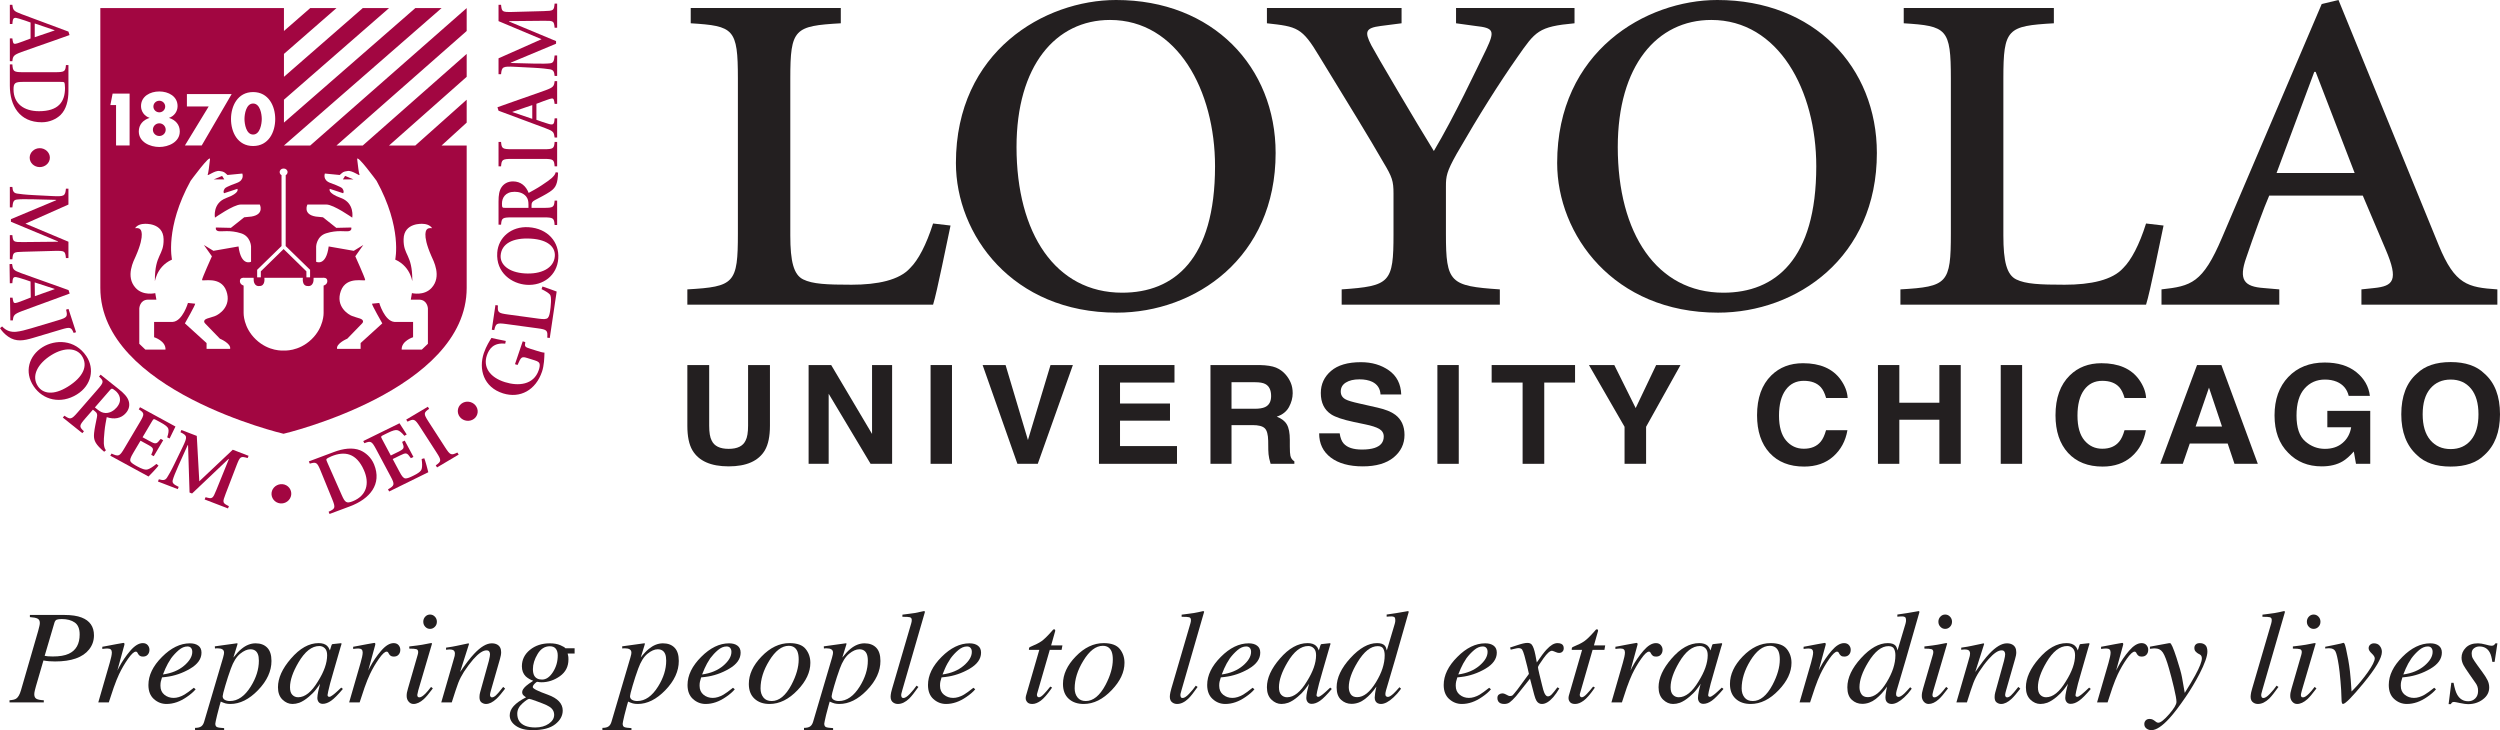 <svg width="315" height="92" viewBox="0 0 315 92" fill="none" xmlns="http://www.w3.org/2000/svg">
<path d="M4.376 2.957V4.689L6.875 3.839V3.806L4.376 2.957ZM8.762 4.417L6.648 5.169C5.262 5.659 3.852 6.138 2.716 6.552C1.705 6.923 1.625 7.075 1.558 7.707H1.24V4.841H1.558L1.603 5.147C1.672 5.561 1.785 5.583 2.217 5.452C2.556 5.343 3.262 5.081 3.852 4.852V2.837C3.51 2.694 2.876 2.499 2.399 2.347C1.795 2.15 1.647 2.238 1.59 2.717L1.558 3.022H1.24V0.604H1.558C1.647 1.278 1.693 1.399 2.716 1.78L8.623 3.982L8.762 4.417Z" fill="#A20641"/>
<path d="M2.967 10.317C1.92 10.317 1.705 10.427 1.705 11.266C1.705 13.073 3.033 14.011 4.921 14.011C7.354 14.011 8.191 12.834 8.191 11.091C8.191 10.731 8.148 10.448 8.091 10.383C8.033 10.317 7.829 10.317 7.532 10.317H2.967ZM8.623 11.439C8.623 12.659 8.353 13.771 7.626 14.49C7.102 14.992 6.261 15.406 5.262 15.406C2.467 15.406 1.24 13.335 1.24 10.786V8.116H1.558C1.625 9.011 1.717 9.097 2.943 9.097H6.918C8.148 9.097 8.24 9.011 8.306 8.202H8.623V11.439Z" fill="#A20641"/>
<path d="M5.01 21.055C4.307 21.055 3.739 20.522 3.739 19.868C3.739 19.214 4.307 18.669 5.01 18.669C5.704 18.669 6.284 19.214 6.284 19.868C6.284 20.522 5.704 21.055 5.01 21.055Z" fill="#A20641"/>
<path d="M8.623 25.773L3.205 28.181L8.623 30.457V32.516H8.306C8.214 31.635 8.171 31.591 6.918 31.612L2.943 31.721C1.672 31.754 1.647 31.787 1.558 32.67H1.24V29.629H1.558C1.647 30.48 1.672 30.512 2.943 30.501L7.306 30.457V30.414L1.376 27.94V27.614L7.078 25.228V25.184L4.137 25.108C3.113 25.087 2.489 25.097 2.148 25.141C1.717 25.184 1.625 25.413 1.558 26.133H1.24V23.55H1.558C1.603 24.095 1.717 24.313 2.148 24.389C2.489 24.444 3.158 24.531 4.251 24.585L6.59 24.704C8.103 24.781 8.214 24.704 8.306 23.768H8.623V25.773Z" fill="#A20641"/>
<path d="M4.372 35.583L4.396 37.315L6.883 36.434V36.401L4.372 35.583ZM8.78 36.987L6.673 37.766C5.297 38.274 3.893 38.772 2.765 39.2C1.758 39.583 1.682 39.737 1.621 40.37L1.303 40.374L1.263 37.509L1.581 37.504L1.632 37.809C1.705 38.222 1.818 38.242 2.249 38.106C2.587 37.993 3.288 37.722 3.877 37.485L3.849 35.47C3.505 35.333 2.866 35.145 2.388 34.998C1.782 34.81 1.635 34.9 1.585 35.379L1.555 35.684L1.238 35.689L1.203 33.27L1.523 33.266C1.623 33.94 1.668 34.06 2.697 34.429L8.636 36.553L8.78 36.987Z" fill="#A20641"/>
<path d="M7.312 40.356C8.483 40.006 8.542 39.896 8.326 39.014L8.63 38.923L9.584 41.858L9.28 41.949C8.977 41.228 8.863 41.171 7.691 41.523L4.187 42.57C3.002 42.924 2.029 43.114 1.024 42.409C0.657 42.154 0.294 41.806 0 41.345L0.263 41.13C0.826 41.726 1.403 41.851 2.019 41.804C2.574 41.751 3.211 41.583 3.947 41.363L7.312 40.356Z" fill="#A20641"/>
<path d="M6.475 44.739C4.748 45.81 3.906 47.369 4.779 48.669C5.422 49.62 6.743 49.84 8.538 48.727C10.525 47.498 11.129 46.046 10.303 44.82C9.649 43.85 8.166 43.695 6.475 44.739ZM9.693 49.697C7.661 50.957 5.415 50.415 4.244 48.676C3.029 46.874 3.634 44.815 5.368 43.739C6.935 42.77 9.427 42.716 10.877 44.868C11.942 46.451 11.554 48.546 9.693 49.697Z" fill="#A20641"/>
<path d="M11.956 51.335L12.285 51.6C12.634 51.88 12.921 52.024 13.294 52.039C13.875 52.05 14.345 51.746 14.696 51.346C15.45 50.475 15.086 49.674 14.529 49.227C14.11 48.892 14.065 48.912 13.832 49.178L11.956 51.335ZM15.024 49.083C15.658 49.592 16.052 50.022 16.212 50.519C16.364 51.009 16.294 51.548 15.864 52.04C15.255 52.742 14.372 52.872 13.448 52.559C13.381 52.904 13.214 53.761 13.166 54.36C13.096 55.085 13.061 55.567 13.083 55.867C13.118 56.235 13.145 56.471 13.347 56.733L13.124 56.922L12.774 56.611C11.881 55.784 11.788 55.314 11.855 54.574C11.912 53.966 12.09 53.201 12.215 52.564C12.278 52.22 12.249 52.051 11.985 51.842L11.706 51.62L10.732 52.74C9.948 53.642 9.96 53.764 10.577 54.345L10.373 54.578L7.914 52.611L8.119 52.377C8.862 52.886 8.989 52.874 9.774 51.972L12.32 49.047C13.104 48.145 13.092 48.023 12.475 47.443L12.677 47.208L15.024 49.083Z" fill="#A20641"/>
<path d="M22.109 53.743C22.037 53.907 21.662 54.628 21.373 55.248L21.067 55.105C21.237 54.598 21.275 54.268 21.212 54.044C21.14 53.792 20.856 53.563 20.244 53.228L19.749 52.959C19.375 52.756 19.355 52.745 19.152 53.085L17.964 55.094L18.811 55.558C19.662 56.019 19.714 55.974 20.246 55.299L20.562 55.471L19.372 57.48L19.055 57.307C19.4 56.504 19.404 56.454 18.553 55.992L17.703 55.529L16.781 57.083C16.457 57.632 16.339 57.919 16.444 58.139C16.554 58.349 16.904 58.553 17.318 58.779C17.813 59.048 18.291 59.258 18.64 59.134C18.911 59.046 19.27 58.815 19.71 58.453L19.972 58.67C19.742 58.972 18.951 59.818 18.716 60.041L13.895 57.414L14.052 57.148C14.932 57.553 15.059 57.522 15.665 56.498L17.63 53.183C18.238 52.16 18.202 52.041 17.485 51.575L17.642 51.309L22.109 53.743Z" fill="#A20641"/>
<path d="M24.795 54.925L25.111 60.644L29.329 56.665L31.323 57.432L31.204 57.714C30.317 57.466 30.257 57.492 29.815 58.612L28.441 62.192C28 63.336 28.021 63.368 28.842 63.776L28.726 64.062L25.784 62.931L25.903 62.647C26.757 62.882 26.799 62.874 27.259 61.738L28.84 57.839L28.796 57.822L24.201 62.181L23.884 62.06L23.695 56.097L23.652 56.08L22.483 58.67C22.083 59.573 21.861 60.133 21.776 60.452C21.659 60.853 21.846 61.02 22.516 61.347L22.398 61.631L19.899 60.671L20.017 60.388C20.562 60.55 20.815 60.529 21.048 60.173C21.229 59.89 21.562 59.327 22.019 58.376L23.006 56.338C23.642 55.021 23.612 54.891 22.737 54.463L22.855 54.178L24.795 54.925Z" fill="#A20641"/>
<path d="M36.638 62.587C36.418 63.23 35.71 63.583 35.063 63.377C34.418 63.174 34.054 62.485 34.274 61.843C34.49 61.212 35.21 60.854 35.858 61.059C36.506 61.264 36.855 61.957 36.638 62.587Z" fill="#A20641"/>
<path d="M43.069 62.404C43.478 63.326 43.665 63.475 44.472 63.148C46.209 62.44 46.589 60.902 45.853 59.236C44.903 57.09 43.444 56.807 41.769 57.489C41.426 57.628 41.171 57.779 41.131 57.856C41.09 57.931 41.171 58.111 41.286 58.372L43.069 62.404ZM42.058 56.958C43.244 56.513 44.422 56.351 45.385 56.738C46.062 57.023 46.771 57.624 47.134 58.516C48.152 61.013 46.589 62.862 44.114 63.792L41.521 64.762L41.404 64.48C42.248 64.093 42.299 63.98 41.853 62.884L40.404 59.332C39.958 58.237 39.839 58.187 39.032 58.42L38.915 58.136L42.058 56.958Z" fill="#A20641"/>
<path d="M50.337 53.331C50.441 53.476 50.865 54.172 51.247 54.744L50.955 54.912C50.603 54.497 50.337 54.284 50.109 54.213C49.849 54.133 49.493 54.234 48.868 54.542L48.362 54.79C47.977 54.979 47.955 54.989 48.144 55.338L49.24 57.393L50.111 56.966C50.98 56.54 50.97 56.471 50.671 55.675L50.997 55.517L52.093 57.572L51.77 57.73C51.257 57.013 51.217 56.986 50.349 57.414L49.48 57.84L50.328 59.429C50.628 59.993 50.815 60.243 51.063 60.281C51.309 60.309 51.677 60.138 52.101 59.929C52.607 59.682 53.052 59.413 53.135 59.068C53.208 58.799 53.205 58.385 53.127 57.834L53.461 57.743C53.597 58.093 53.904 59.192 53.966 59.502L49.033 61.927L48.888 61.656C49.725 61.17 49.767 61.053 49.205 60.005L47.395 56.611C46.834 55.565 46.712 55.527 45.912 55.846L45.77 55.574L50.337 53.331Z" fill="#A20641"/>
<path d="M53.906 51.252L54.072 51.511C53.374 52.003 53.344 52.124 53.991 53.125L56.085 56.368C56.732 57.369 56.857 57.398 57.628 57.017L57.795 57.277L55.069 58.894L54.904 58.636C55.619 58.133 55.649 58.014 55.002 57.012L52.909 53.767C52.263 52.767 52.138 52.737 51.349 53.131L51.18 52.871L53.906 51.252Z" fill="#A20641"/>
<path d="M59.907 51.075C60.346 51.604 60.264 52.362 59.73 52.769C59.198 53.176 58.398 53.089 57.96 52.559C57.528 52.04 57.613 51.266 58.145 50.861C58.679 50.453 59.476 50.555 59.907 51.075Z" fill="#A20641"/>
<path d="M67.62 44.195C68.01 44.317 68.357 44.424 68.604 44.434C68.582 45.136 68.559 46.044 68.292 46.833C67.51 49.143 65.548 50.239 63.389 49.566C60.927 48.798 60.278 46.513 60.967 44.482C61.269 43.59 61.709 42.927 61.923 42.58C62.298 42.674 62.88 42.787 63.728 42.959L63.66 43.305C62.207 43.15 61.631 43.934 61.344 44.782C60.858 46.212 61.662 47.539 63.629 48.151C65.292 48.671 67.243 48.522 67.882 46.636C67.995 46.304 68.017 46.094 67.999 45.905C67.978 45.682 67.822 45.542 67.389 45.408L66.484 45.124C65.748 44.896 65.669 44.917 65.211 45.988L64.887 45.886L65.863 43.006L66.187 43.107C66.09 43.673 66.118 43.728 66.876 43.963L67.62 44.195Z" fill="#A20641"/>
<path d="M62.425 38.441L62.74 38.484C62.678 39.356 62.755 39.454 63.971 39.62L67.887 40.153C68.538 40.242 68.862 40.22 69.026 40.056C69.186 39.891 69.261 39.538 69.313 39.191C69.388 38.696 69.54 37.381 69.291 37.116C69.104 36.903 68.748 36.679 68.234 36.433L68.352 36.098C68.702 36.211 69.815 36.604 70.139 36.736L69.271 42.587L68.954 42.544C69.021 41.629 68.944 41.53 67.73 41.365L63.792 40.829C62.578 40.663 62.475 40.737 62.278 41.592L61.964 41.548L62.425 38.441Z" fill="#A20641"/>
<path d="M66.1 34.449C68.15 34.584 69.8 33.819 69.909 32.275C69.989 31.144 69.064 30.21 66.934 30.07C64.575 29.916 63.185 30.731 63.082 32.187C63 33.339 64.091 34.319 66.1 34.449ZM66.616 28.629C69.029 28.788 70.49 30.51 70.342 32.576C70.191 34.716 68.424 36.022 66.36 35.887C64.5 35.765 62.471 34.375 62.653 31.821C62.787 29.941 64.405 28.485 66.616 28.629Z" fill="#A20641"/>
<path d="M66.587 26.191V25.777C66.587 25.341 66.52 25.036 66.292 24.753C65.928 24.317 65.383 24.165 64.837 24.165C63.656 24.165 63.247 24.949 63.247 25.646C63.247 26.17 63.292 26.191 63.656 26.191H66.587ZM62.815 25.373C62.815 24.578 62.907 24.012 63.202 23.576C63.498 23.151 63.975 22.857 64.643 22.857C65.6 22.857 66.27 23.424 66.61 24.307C66.929 24.131 67.725 23.707 68.235 23.358C68.859 22.944 69.27 22.66 69.495 22.454C69.769 22.193 69.94 22.018 70.019 21.702L70.315 21.745L70.292 22.203C70.2 23.391 69.882 23.762 69.246 24.186C68.722 24.535 67.999 24.895 67.406 25.211C67.087 25.385 66.974 25.516 66.974 25.842V26.191H68.497C69.723 26.191 69.815 26.104 69.882 25.276H70.2V28.349H69.882C69.815 27.477 69.723 27.39 68.497 27.39H64.52C63.292 27.39 63.202 27.477 63.134 28.305H62.815V25.373Z" fill="#A20641"/>
<path d="M62.815 17.886H63.134C63.202 18.713 63.292 18.802 64.52 18.802H68.497C69.723 18.802 69.815 18.713 69.882 17.886H70.2V20.959H69.882C69.815 20.109 69.723 20.022 68.497 20.022H64.52C63.292 20.022 63.202 20.109 63.134 20.959H62.815V17.886Z" fill="#A20641"/>
<path d="M67.066 14.974V13.242L64.565 14.093V14.124L67.066 14.974ZM62.678 13.514L64.792 12.763C66.178 12.272 67.588 11.793 68.722 11.379C69.735 11.008 69.815 10.856 69.882 10.224H70.2V13.09H69.882L69.835 12.784C69.769 12.371 69.653 12.349 69.223 12.479C68.884 12.589 68.178 12.85 67.588 13.079V15.094C67.928 15.236 68.564 15.432 69.043 15.585C69.643 15.78 69.792 15.694 69.85 15.214L69.882 14.91H70.2V17.328H69.882C69.792 16.652 69.747 16.533 68.722 16.151L62.815 13.95L62.678 13.514Z" fill="#A20641"/>
<path d="M62.815 7.348L68.235 4.94L62.815 2.662V0.604H63.134C63.224 1.486 63.27 1.53 64.52 1.508L68.497 1.399C69.769 1.365 69.792 1.333 69.882 0.451H70.2V3.491H69.882C69.792 2.641 69.769 2.608 68.497 2.62L64.133 2.662V2.706L70.064 5.18V5.507L64.36 7.893V7.936L67.305 8.013C68.325 8.033 68.951 8.023 69.292 7.979C69.723 7.936 69.815 7.707 69.882 6.989H70.2V9.57H69.882C69.835 9.026 69.723 8.808 69.292 8.732C68.951 8.678 68.28 8.59 67.189 8.535L64.849 8.416C63.337 8.34 63.224 8.416 63.134 9.353H62.815V7.348Z" fill="#A20641"/>
<path d="M20.072 14.155C20.485 14.155 20.815 13.827 20.815 13.424C20.815 13.02 20.485 12.693 20.072 12.693C19.66 12.693 19.327 13.02 19.327 13.424C19.327 13.827 19.66 14.155 20.072 14.155Z" fill="#A20641"/>
<path d="M20.072 15.538C19.624 15.538 19.264 15.899 19.264 16.346C19.264 16.785 19.624 17.136 20.072 17.136C20.519 17.136 20.878 16.785 20.878 16.346C20.878 15.899 20.519 15.538 20.072 15.538Z" fill="#A20641"/>
<path d="M31.892 13.044C31.012 13.044 30.805 14.381 30.805 14.99C30.805 15.601 31.012 16.953 31.892 16.953C32.773 16.953 32.983 15.601 32.983 14.99C32.983 14.381 32.773 13.044 31.892 13.044Z" fill="#A20641"/>
<path d="M26.939 22.601H28.257L27.985 22.165L26.939 22.601Z" fill="#A20641"/>
<path d="M42.805 22.049C43.234 21.683 43.186 21.636 43.809 21.544C44.432 21.453 45.391 22.28 45.292 22.004C45.199 21.729 45.102 20.901 45.007 20.075C44.922 19.332 47.449 22.785 47.449 22.785C50.706 28.71 49.798 32.707 49.798 32.707C51.952 33.67 51.952 35.906 51.952 35.325C51.952 31.993 50.807 32.228 50.854 30.124C50.899 28.022 53.246 28.204 53.246 28.204C54.167 28.217 54.444 28.756 54.444 28.756C54.444 28.756 53.981 28.663 53.794 28.902C53.794 28.902 53.096 29.387 54.347 32.247C54.6 32.823 55.712 34.834 54.369 36.287C53.418 37.314 51.903 36.933 51.903 36.933C51.808 37.484 51.76 37.758 51.76 37.758H52.861C53.869 37.805 53.916 38.862 53.916 38.862V43.318L53.148 44.052H50.611C50.564 42.949 52.048 42.49 52.048 42.49V40.56H49.7C48.455 40.47 47.786 38.172 47.786 38.172L46.875 38.265C46.827 38.403 48.169 40.745 48.169 40.745L45.438 43.225V43.96H42.47C42.326 43.27 43.761 42.673 43.761 42.673L45.63 40.745C45.868 40.496 45.701 40.243 45.378 40.141C45.022 40.029 44.737 39.951 44.338 39.804C43.933 39.656 42.228 38.632 42.949 36.656C43.654 34.715 46.013 35.508 46.013 35.278C46.013 35.05 44.769 32.294 44.769 32.294L45.775 30.868L44.575 31.604L41.415 31.052C41.08 33.625 39.834 32.981 39.834 32.981V31.052C39.834 31.052 39.881 29.783 41.08 29.399C42.516 28.941 43.522 29.215 43.953 29.123C44.385 29.031 44.26 28.665 44.26 28.665L42.373 28.71L40.696 27.378L39.786 27.286C38.109 27.011 38.733 25.771 38.733 25.771C38.733 25.771 40.217 25.771 41.129 25.771C42.036 25.771 44.385 27.424 44.385 27.424C44.385 27.424 44.72 25.586 42.949 24.943C41.175 24.301 41.559 23.796 41.559 23.796L43.234 24.347C43.234 24.347 43.427 24.163 43.14 23.749C42.985 23.526 41.652 23.061 41.652 23.061C40.599 22.693 40.935 21.867 40.935 21.867L42.805 22.049ZM40.775 35.984V39.437C40.775 39.437 40.834 41.237 39.251 42.757C37.605 44.334 35.764 44.166 35.736 44.163C35.708 44.166 33.868 44.334 32.221 42.757C30.637 41.237 30.696 39.437 30.696 39.437V35.984C30.696 35.984 30.25 35.871 30.228 35.449C30.198 34.915 30.785 35 30.785 35H31.957C31.899 36.182 32.663 36.04 32.663 36.04C33.483 36.068 33.308 35 33.308 35H35.731H35.741H38.165C38.165 35 37.986 36.068 38.809 36.04C38.809 36.04 39.572 36.182 39.515 35H40.688C40.688 35 41.273 34.915 41.243 35.449C41.221 35.871 40.775 35.984 40.775 35.984ZM26.699 32.294C26.699 32.294 25.454 35.05 25.454 35.278C25.454 35.508 27.813 34.715 28.519 36.656C29.238 38.632 27.533 39.656 27.131 39.804C26.729 39.951 26.444 40.029 26.09 40.141C25.768 40.243 25.599 40.496 25.838 40.745L27.705 42.673C27.705 42.673 29.142 43.27 28.997 43.96H26.028V43.225L23.297 40.745C23.297 40.745 24.638 38.403 24.592 38.265L23.683 38.172C23.683 38.172 23.01 40.47 21.766 40.56H19.418V42.49C19.418 42.49 20.904 42.949 20.853 44.052H18.317L17.55 43.318V38.862C17.55 38.862 17.598 37.805 18.605 37.758H19.704C19.704 37.758 19.657 37.484 19.562 36.933C19.562 36.933 18.047 37.314 17.096 36.287C15.754 34.834 16.866 32.823 17.119 32.247C18.369 29.387 17.674 28.902 17.674 28.902C17.487 28.663 17.023 28.756 17.023 28.756C17.023 28.756 17.298 28.217 18.219 28.204C18.219 28.204 20.567 28.022 20.613 30.124C20.66 32.228 19.514 31.993 19.514 35.325C19.514 35.906 19.514 33.67 21.671 32.707C21.671 32.707 20.761 28.71 24.018 22.785C24.018 22.785 26.545 19.332 26.459 20.075C26.363 20.901 26.266 21.729 26.173 22.004C26.077 22.28 27.034 21.453 27.656 21.544C28.279 21.636 28.232 21.683 28.664 22.049L30.531 21.867C30.531 21.867 30.866 22.693 29.814 23.061C29.814 23.061 28.48 23.526 28.327 23.749C28.042 24.163 28.232 24.347 28.232 24.347L29.908 23.796C29.908 23.796 30.291 24.301 28.519 24.943C26.745 25.586 27.082 27.424 27.082 27.424C27.082 27.424 29.429 25.771 30.339 25.771C31.249 25.771 32.735 25.771 32.735 25.771C32.735 25.771 33.357 27.011 31.682 27.286L30.77 27.378L29.095 28.71L27.206 28.665C27.206 28.665 27.082 29.031 27.511 29.123C27.943 29.215 28.949 28.941 30.385 29.399C31.587 29.783 31.632 31.052 31.632 31.052V32.981C31.632 32.981 30.385 33.625 30.052 31.052L26.891 31.604L25.691 30.868L26.699 32.294ZM16.33 18.328H14.623V13.236H13.907L14.19 11.791H16.33V18.328ZM17.768 13.372C17.768 12.135 18.914 11.524 20.072 11.524C21.227 11.524 22.375 12.135 22.375 13.372C22.375 14.06 21.927 14.644 21.308 14.842V14.859C22.116 15.117 22.653 15.709 22.653 16.559C22.653 17.901 21.237 18.52 20.072 18.52C18.904 18.52 17.488 17.901 17.488 16.559C17.488 15.709 18.027 15.117 18.834 14.859V14.842C18.217 14.644 17.768 14.06 17.768 13.372ZM23.55 13.416V11.85H29.191L25.417 18.328H23.3L26.293 13.416H23.55ZM31.892 11.6C33.844 11.6 34.678 13.362 34.678 14.999C34.678 16.637 33.852 18.398 31.892 18.398C29.933 18.398 29.106 16.637 29.106 14.999C29.106 13.362 29.942 11.6 31.892 11.6ZM35.706 21.236C35.717 21.236 35.724 21.247 35.736 21.247C35.747 21.247 35.754 21.236 35.766 21.236C36.022 21.236 36.233 21.436 36.233 21.683C36.233 21.849 36.137 21.993 36 22.071L35.999 22.079L35.995 31.002L39.071 33.995V34.946H38.608L38.605 34.188L35.736 31.381L32.866 34.188L32.863 34.946H32.401V33.995L35.475 31.002L35.472 22.079L35.47 22.071C35.333 21.993 35.239 21.849 35.239 21.683C35.239 21.436 35.448 21.236 35.706 21.236ZM58.802 1.019L39.088 18.335H35.777L55.639 1.019H52.33L35.777 15.449V12.562L49.019 1.019H45.708L35.778 9.678V6.791L42.397 1.019H39.087L35.777 3.904V1.019H12.642V36.279C12.642 49.225 35.724 54.655 35.724 54.655C35.724 54.655 58.802 49.225 58.802 36.279V18.334H55.639L58.802 15.45V12.563L52.33 18.334H49.019L58.802 9.677V6.792L45.708 18.334H42.397L58.802 3.905V1.019Z" fill="#A20641"/>
<path d="M44.528 22.601H43.21L43.482 22.165L44.528 22.601Z" fill="#A20641"/>
<path d="M86.606 38.389V36.462C92.544 36.123 92.974 35.706 92.974 29.42V9.892C92.974 3.604 92.456 3.273 87.031 2.934V1.008H105.941V2.934C100.097 3.273 99.578 3.604 99.578 9.892V29.673C99.578 32.941 100.003 34.617 101.199 35.204C102.379 35.791 104.165 35.875 107.297 35.875C110.605 35.875 113.323 35.288 114.673 33.779C115.699 32.774 116.713 30.845 117.568 28.161L119.768 28.418C119.343 30.342 118.07 36.795 117.568 38.389H86.606Z" fill="#231F20"/>
<path d="M141.396 36.88C147.923 36.88 153.095 32.69 153.095 20.955C153.095 11.402 148.342 2.514 139.863 2.514C132.999 2.514 128.082 8.301 128.082 18.523C128.082 29.42 132.999 36.88 141.396 36.88ZM120.445 20.537C120.445 6.455 131.632 0 140.63 0C152.836 0 160.729 8.465 160.729 19.279C160.729 32.438 150.634 39.394 140.712 39.394C127.569 39.394 120.445 29.589 120.445 20.537Z" fill="#231F20"/>
<path d="M169.05 38.389V36.462C175.157 36.042 175.582 35.624 175.582 29.504V24.392C175.582 22.798 175.411 22.295 174.303 20.453C172.522 17.349 170.146 13.495 166.249 7.127C164.048 3.437 163.448 3.355 159.632 2.934V1.008H176.598V2.934L173.967 3.273C172.016 3.521 171.927 4.024 172.782 5.702C173.201 6.54 178.632 15.758 180.666 19.028C183.296 14.584 185.919 8.97 187.276 6.205C188.385 3.857 188.213 3.521 185.919 3.273L183.461 2.934V1.008H198.39V2.934C193.809 3.355 193.472 3.942 191.185 7.212C188.891 10.479 186.349 14.502 183.549 19.364C182.275 21.627 182.187 22.211 182.187 23.469V29.504C182.187 35.624 182.705 36.042 188.979 36.462V38.389H169.05Z" fill="#231F20"/>
<path d="M217.153 36.88C223.685 36.88 228.85 32.69 228.85 20.955C228.85 11.402 224.104 2.514 215.624 2.514C208.756 2.514 203.839 8.301 203.839 18.523C203.839 29.42 208.756 36.88 217.153 36.88ZM196.202 20.537C196.202 6.455 207.394 0 216.385 0C228.59 0 236.486 8.465 236.486 19.279C236.486 32.438 226.391 39.394 216.469 39.394C203.324 39.394 196.202 29.589 196.202 20.537Z" fill="#231F20"/>
<path d="M239.452 38.389V36.462C245.384 36.123 245.809 35.706 245.809 29.42V9.892C245.809 3.604 245.302 3.273 239.87 2.934V1.008H258.787V2.934C252.932 3.273 252.424 3.604 252.424 9.892V29.673C252.424 32.941 252.848 34.617 254.04 35.204C255.225 35.791 257.005 35.875 260.148 35.875C263.451 35.875 266.162 35.288 267.519 33.779C268.539 32.774 269.56 30.845 270.403 28.161L272.608 28.418C272.184 30.342 270.916 36.795 270.403 38.389H239.452Z" fill="#231F20"/>
<path d="M286.848 21.796H296.685L291.772 9.054H291.6L286.848 21.796ZM297.539 36.462L299.148 36.293C301.524 36.042 302.285 35.373 300.593 31.434L297.71 24.643H285.922C285.321 25.986 283.883 29.925 283.039 32.438C282.019 35.288 282.784 36.123 285.238 36.293L287.191 36.462V38.389H272.349V36.462C276.081 36.042 277.531 35.706 279.984 29.925L292.538 0.505L294.65 0L307.292 30.932C309.326 35.875 310.941 36.211 314.668 36.462V38.389H297.539V36.462Z" fill="#231F20"/>
<path d="M86.606 45.996H89.357V53.641C89.357 54.494 89.461 55.12 89.672 55.511C89.999 56.21 90.714 56.556 91.813 56.556C92.909 56.556 93.617 56.21 93.944 55.511C94.154 55.12 94.258 54.494 94.258 53.641V45.996H97.013V53.646C97.013 54.97 96.8 56.002 96.375 56.735C95.575 58.084 94.056 58.763 91.813 58.763C89.568 58.763 88.044 58.084 87.243 56.735C86.814 56.002 86.606 54.97 86.606 53.646V45.996Z" fill="#231F20"/>
<path d="M101.885 45.996H104.73L109.878 54.675V45.996H112.406V58.441H109.694L104.412 49.613V58.441H101.885V45.996Z" fill="#231F20"/>
<path d="M119.95 58.441H117.253V45.996H119.95V58.441Z" fill="#231F20"/>
<path d="M132.365 45.996H135.183L130.759 58.441H128.193L123.81 45.996H126.703L129.52 55.445L132.365 45.996Z" fill="#231F20"/>
<path d="M147.985 48.203H141.122V50.843H147.419V53.004H141.122V56.206H148.302V58.441H138.47V45.996H147.985V48.203Z" fill="#231F20"/>
<path d="M155.171 48.161V51.504H158.085C158.662 51.504 159.098 51.433 159.389 51.297C159.901 51.064 160.161 50.598 160.161 49.901C160.161 49.146 159.91 48.636 159.416 48.38C159.136 48.235 158.716 48.161 158.161 48.161H155.171ZM160.773 46.317C161.25 46.518 161.653 46.808 161.985 47.19C162.261 47.506 162.477 47.853 162.637 48.235C162.799 48.618 162.879 49.057 162.879 49.544C162.879 50.131 162.72 50.715 162.412 51.287C162.098 51.857 161.587 52.263 160.872 52.498C161.469 52.728 161.897 53.056 162.143 53.481C162.394 53.909 162.518 54.557 162.518 55.429V56.261C162.518 56.832 162.543 57.216 162.589 57.422C162.661 57.743 162.83 57.975 163.089 58.126V58.441H160.098C160.014 58.165 159.956 57.946 159.922 57.775C159.849 57.425 159.811 57.068 159.805 56.704L159.792 55.547C159.775 54.75 159.636 54.224 159.357 53.96C159.084 53.694 158.571 53.563 157.817 53.563H155.171V58.441H152.519V45.996H158.724C159.61 46.017 160.292 46.122 160.773 46.317Z" fill="#231F20"/>
<path d="M168.801 54.599C168.881 55.169 169.045 55.593 169.296 55.876C169.743 56.387 170.513 56.644 171.602 56.644C172.257 56.644 172.786 56.573 173.198 56.439C173.971 56.183 174.353 55.701 174.353 54.998C174.353 54.588 174.16 54.269 173.785 54.041C173.408 53.822 172.807 53.629 171.986 53.463L170.578 53.167C169.2 52.874 168.251 52.552 167.734 52.213C166.857 51.641 166.422 50.741 166.422 49.518C166.422 48.406 166.853 47.48 167.706 46.742C168.562 46.005 169.818 45.635 171.476 45.635C172.857 45.635 174.039 45.985 175.016 46.677C175.992 47.375 176.508 48.383 176.555 49.704H173.947C173.903 48.958 173.552 48.426 172.904 48.109C172.469 47.902 171.934 47.797 171.289 47.797C170.571 47.797 169.999 47.933 169.574 48.203C169.143 48.471 168.935 48.85 168.935 49.334C168.935 49.778 169.143 50.111 169.562 50.328C169.832 50.476 170.408 50.65 171.289 50.843L173.564 51.359C174.563 51.584 175.311 51.887 175.809 52.263C176.581 52.848 176.967 53.694 176.967 54.802C176.967 55.938 176.509 56.882 175.596 57.638C174.677 58.386 173.383 58.763 171.711 58.763C169.999 58.763 168.659 58.39 167.679 57.652C166.701 56.912 166.212 55.895 166.212 54.599H168.801Z" fill="#231F20"/>
<path d="M183.804 58.441H181.111V45.996H183.804V58.441Z" fill="#231F20"/>
<path d="M198.457 45.996V48.203H194.576V58.441H191.849V48.203H187.948V45.996H198.457Z" fill="#231F20"/>
<path d="M208.676 45.996H211.744L207.408 53.776V58.441H204.694V53.776L200.207 45.996H203.402L206.095 51.417L208.676 45.996Z" fill="#231F20"/>
<path d="M223.188 47.299C224.235 46.273 225.56 45.765 227.178 45.765C229.337 45.765 230.918 46.45 231.915 47.825C232.467 48.594 232.761 49.367 232.804 50.146H230.089C229.92 49.548 229.7 49.097 229.427 48.793C228.942 48.255 228.227 47.984 227.279 47.984C226.315 47.984 225.555 48.36 224.996 49.126C224.438 49.889 224.155 50.969 224.155 52.365C224.155 53.76 224.453 54.802 225.041 55.499C225.632 56.196 226.378 56.541 227.282 56.541C228.212 56.541 228.921 56.242 229.412 55.647C229.682 55.326 229.902 54.844 230.082 54.205H232.776C232.544 55.559 231.95 56.664 230.994 57.513C230.042 58.36 228.815 58.789 227.321 58.789C225.476 58.789 224.025 58.214 222.97 57.066C221.916 55.912 221.389 54.332 221.389 52.321C221.389 50.151 221.988 48.476 223.188 47.299Z" fill="#231F20"/>
<path d="M236.622 58.441V45.996H239.315V50.744H244.361V45.996H247.053V58.441H244.361V52.886H239.315V58.441H236.622Z" fill="#231F20"/>
<path d="M254.786 58.441H252.092V45.996H254.786V58.441Z" fill="#231F20"/>
<path d="M260.795 47.299C261.841 46.273 263.168 45.765 264.78 45.765C266.944 45.765 268.524 46.45 269.519 47.825C270.069 48.594 270.365 49.367 270.407 50.146H267.696C267.527 49.548 267.305 49.097 267.035 48.793C266.553 48.255 265.835 47.984 264.884 47.984C263.921 47.984 263.16 48.36 262.598 49.126C262.043 49.889 261.762 50.969 261.762 52.365C261.762 53.76 262.056 54.802 262.645 55.499C263.236 56.196 263.981 56.541 264.887 56.541C265.82 56.541 266.53 56.242 267.016 55.647C267.289 55.326 267.512 54.844 267.69 54.205H270.381C270.147 55.559 269.558 56.664 268.604 57.513C267.646 58.36 266.422 58.789 264.931 58.789C263.085 58.789 261.632 58.214 260.576 57.066C259.521 55.912 258.993 54.332 258.993 52.321C258.993 50.151 259.593 48.476 260.795 47.299Z" fill="#231F20"/>
<path d="M276.648 53.741H279.972L278.332 48.844L276.648 53.741ZM276.827 45.996H279.895L284.485 58.441H281.543L280.687 55.882H275.911L275.033 58.441H272.195L276.827 45.996Z" fill="#231F20"/>
<path d="M295.936 49.88C295.732 49.032 295.23 48.44 294.434 48.099C293.986 47.915 293.493 47.825 292.946 47.825C291.902 47.825 291.042 48.199 290.374 48.958C289.701 49.71 289.361 50.849 289.361 52.365C289.361 53.89 289.725 54.972 290.457 55.607C291.183 56.24 292.011 56.556 292.934 56.556C293.846 56.556 294.592 56.308 295.17 55.808C295.753 55.306 296.115 54.651 296.245 53.839H293.244V51.766H298.651V58.441H296.854L296.581 56.889C296.058 57.476 295.589 57.89 295.17 58.131C294.458 58.552 293.579 58.763 292.53 58.763C290.811 58.763 289.403 58.19 288.309 57.05C287.165 55.904 286.592 54.337 286.592 52.341C286.592 50.328 287.168 48.716 288.322 47.5C289.481 46.287 291.008 45.678 292.907 45.678C294.559 45.678 295.883 46.079 296.884 46.879C297.882 47.682 298.46 48.684 298.606 49.88H295.936Z" fill="#231F20"/>
<path d="M311.344 55.445C311.974 54.685 312.287 53.603 312.287 52.205C312.287 50.806 311.974 49.73 311.344 48.964C310.711 48.203 309.861 47.825 308.786 47.825C307.712 47.825 306.856 48.203 306.212 48.963C305.574 49.72 305.256 50.802 305.256 52.205C305.256 53.603 305.574 54.685 306.212 55.445C306.856 56.206 307.712 56.585 308.786 56.585C309.861 56.585 310.711 56.206 311.344 55.445ZM313.033 57.336C312.056 58.303 310.64 58.789 308.786 58.789C306.928 58.789 305.514 58.303 304.531 57.336C303.22 56.149 302.562 54.439 302.562 52.205C302.562 49.926 303.22 48.209 304.531 47.07C305.514 46.105 306.928 45.621 308.786 45.621C310.64 45.621 312.056 46.105 313.033 47.07C314.345 48.209 315 49.926 315 52.205C315 54.439 314.345 56.149 313.033 57.336Z" fill="#231F20"/>
<path d="M6.026 82.692C6.182 82.71 6.385 82.716 6.636 82.716C7.503 82.716 8.18 82.604 8.671 82.371C9.586 81.945 10.037 81.133 10.037 79.939C10.037 79.229 9.833 78.729 9.424 78.439C9.012 78.148 8.467 78.001 7.781 78.001C7.508 78.001 7.302 78.027 7.161 78.076C7.024 78.125 6.923 78.251 6.86 78.454L5.627 82.636C5.738 82.656 5.869 82.675 6.026 82.692ZM1.199 88.233C1.61 88.204 1.897 88.132 2.048 88.02C2.291 87.854 2.486 87.512 2.64 86.984L4.805 79.511L4.967 78.869C4.984 78.791 4.999 78.722 5.006 78.657C5.016 78.595 5.018 78.541 5.018 78.49C5.018 78.227 4.926 78.045 4.734 77.945C4.549 77.847 4.223 77.787 3.766 77.756V77.484H8.115C9.012 77.484 9.737 77.595 10.284 77.808C11.321 78.206 11.84 78.958 11.84 80.055C11.84 80.725 11.634 81.318 11.221 81.837C10.428 82.839 8.998 83.343 6.937 83.343C6.686 83.343 6.435 83.333 6.188 83.315C5.941 83.295 5.701 83.262 5.473 83.218L4.523 86.483C4.465 86.674 4.424 86.833 4.397 86.963C4.344 87.183 4.319 87.351 4.319 87.474C4.319 87.751 4.406 87.94 4.581 88.044C4.755 88.15 5.069 88.212 5.519 88.233V88.505H1.199V88.233Z" fill="#231F20"/>
<path d="M15.654 81.051C15.677 81.081 15.686 81.118 15.686 81.154C15.681 81.213 15.673 81.257 15.664 81.283L14.786 84.489L14.976 84.115C15.39 83.338 15.871 82.632 16.419 81.992C16.971 81.352 17.496 81.033 17.992 81.033C18.262 81.033 18.466 81.118 18.614 81.287C18.759 81.459 18.831 81.653 18.831 81.874C18.831 82.121 18.759 82.326 18.614 82.487C18.472 82.651 18.27 82.731 18.016 82.731C17.84 82.731 17.709 82.699 17.619 82.631C17.526 82.562 17.458 82.487 17.405 82.397L17.305 82.214C17.281 82.181 17.256 82.156 17.224 82.137C17.192 82.115 17.153 82.106 17.109 82.106C16.882 82.106 16.559 82.407 16.135 83.004C15.713 83.604 15.335 84.252 15.002 84.952C14.801 85.376 14.576 85.937 14.327 86.635C14.171 87.075 13.964 87.698 13.706 88.505H12.383L13.825 83.519C13.906 83.237 13.972 82.985 14.02 82.758C14.068 82.538 14.093 82.356 14.093 82.214C14.093 82.051 14.049 81.926 13.962 81.838C13.877 81.753 13.73 81.71 13.517 81.71C13.447 81.71 13.362 81.715 13.259 81.725C13.157 81.737 13.034 81.75 12.89 81.766V81.493L13.235 81.431C13.684 81.343 14.175 81.249 14.706 81.153C15.238 81.053 15.519 81.005 15.546 81.005C15.599 81.005 15.635 81.018 15.654 81.051Z" fill="#231F20"/>
<path d="M23.198 83.877C23.883 83.292 24.227 82.711 24.227 82.137C24.227 81.928 24.175 81.761 24.074 81.64C23.97 81.514 23.817 81.453 23.617 81.453C23.249 81.453 22.884 81.608 22.526 81.912C22.171 82.214 21.849 82.558 21.562 82.942C21.26 83.394 21.021 83.824 20.842 84.234C20.745 84.455 20.643 84.703 20.532 84.983C21.625 84.833 22.512 84.46 23.198 83.877ZM20.416 82.769C21.55 81.63 22.722 81.059 23.928 81.059C24.374 81.059 24.729 81.157 24.994 81.356C25.256 81.55 25.388 81.847 25.388 82.235C25.388 83.025 24.907 83.701 23.941 84.264C22.979 84.826 21.965 85.17 20.902 85.297L20.413 85.351C20.338 85.579 20.287 85.758 20.258 85.895C20.232 86.028 20.215 86.198 20.215 86.401C20.215 86.885 20.378 87.262 20.707 87.531C21.035 87.801 21.424 87.936 21.876 87.936C22.302 87.936 22.756 87.798 23.235 87.522C23.512 87.361 23.906 87.073 24.425 86.658L24.651 86.849C24.393 87.162 24.024 87.484 23.544 87.811C22.695 88.405 21.838 88.7 20.982 88.7C20.373 88.7 19.843 88.49 19.386 88.078C18.929 87.666 18.7 87.079 18.7 86.31C18.7 85.093 19.27 83.912 20.416 82.769Z" fill="#231F20"/>
<path d="M32.486 82.407C32.319 82.007 32.005 81.809 31.548 81.809C31.153 81.809 30.723 81.996 30.258 82.373C29.793 82.752 29.404 83.374 29.09 84.243C28.839 84.927 28.606 85.646 28.386 86.396C28.166 87.149 28.056 87.589 28.056 87.718C28.056 87.927 28.147 88.081 28.325 88.181C28.502 88.281 28.715 88.33 28.964 88.33C29.96 88.33 30.839 87.718 31.598 86.499C32.278 85.409 32.618 84.324 32.618 83.251C32.618 82.898 32.573 82.613 32.486 82.407ZM24.574 91.712C24.92 91.712 25.178 91.65 25.354 91.527C25.526 91.403 25.657 91.192 25.736 90.894L28.105 82.869C28.161 82.669 28.195 82.523 28.21 82.435C28.225 82.347 28.23 82.275 28.23 82.227C28.23 82.044 28.161 81.908 28.022 81.819C27.883 81.73 27.678 81.688 27.411 81.688C27.353 81.688 27.298 81.688 27.247 81.693C27.197 81.696 27.141 81.699 27.086 81.712L27.068 81.439L29.858 81.053C29.892 81.048 29.918 81.069 29.936 81.118C29.913 81.213 29.89 81.283 29.875 81.334L29.404 82.852C29.78 82.371 30.124 82.003 30.438 81.753C31.004 81.289 31.594 81.059 32.204 81.059C32.829 81.059 33.315 81.241 33.671 81.608C34.026 81.97 34.205 82.527 34.205 83.281C34.205 84.568 33.639 85.793 32.509 86.963C31.391 88.119 30.228 88.7 29.022 88.7C28.787 88.7 28.584 88.673 28.419 88.631C28.255 88.585 28.054 88.51 27.814 88.401L27.668 88.909C27.516 89.467 27.411 89.867 27.356 90.109C27.204 90.747 27.129 91.102 27.129 91.185C27.129 91.411 27.204 91.556 27.356 91.616C27.504 91.678 27.798 91.719 28.241 91.743V91.985H24.574V91.712Z" fill="#231F20"/>
<path d="M40.93 81.681C40.739 81.493 40.507 81.398 40.236 81.398C39.291 81.398 38.416 82.087 37.606 83.464C36.895 84.674 36.54 85.716 36.54 86.591C36.54 87.033 36.637 87.351 36.835 87.551C37.033 87.756 37.275 87.854 37.569 87.854C38.43 87.854 39.262 87.187 40.063 85.849C40.833 84.632 41.219 83.534 41.219 82.556C41.219 82.157 41.12 81.868 40.93 81.681ZM41.208 81.367C41.34 81.491 41.442 81.648 41.52 81.847L41.565 81.959L41.756 81.341C41.781 81.269 41.804 81.223 41.819 81.198C41.836 81.172 41.879 81.157 41.942 81.153L42.938 81.046C42.988 81.046 43.02 81.055 43.03 81.074C43.038 81.092 43.037 81.126 43.023 81.177C42.999 81.249 42.982 81.303 42.97 81.347C42.958 81.387 42.94 81.449 42.914 81.524L42.063 84.471C41.875 85.116 41.721 85.671 41.589 86.136C41.379 86.979 41.271 87.458 41.271 87.579C41.271 87.656 41.295 87.713 41.338 87.748C41.379 87.782 41.432 87.8 41.497 87.8C41.546 87.8 41.605 87.785 41.667 87.751C41.732 87.718 41.807 87.671 41.897 87.602L42.051 87.489C42.099 87.45 42.153 87.407 42.216 87.353C42.274 87.303 42.348 87.238 42.431 87.162L42.996 86.637L43.203 86.807C42.586 87.537 42.097 88.032 41.725 88.292C41.353 88.554 40.998 88.685 40.666 88.685C40.446 88.685 40.279 88.611 40.161 88.472C40.045 88.326 39.987 88.15 39.987 87.936C39.987 87.738 40.025 87.456 40.103 87.085C40.18 86.717 40.255 86.406 40.328 86.154C40.226 86.32 40.052 86.558 39.808 86.875C39.567 87.19 39.269 87.496 38.912 87.792C38.495 88.148 38.094 88.401 37.712 88.547C37.412 88.649 37.123 88.7 36.851 88.7C36.388 88.7 35.967 88.514 35.59 88.15C35.212 87.785 35.024 87.265 35.024 86.596C35.024 85.441 35.568 84.239 36.656 82.985C37.78 81.682 38.943 81.033 40.15 81.033C40.604 81.033 40.959 81.144 41.208 81.367Z" fill="#231F20"/>
<path d="M47.261 81.051C47.284 81.081 47.294 81.118 47.294 81.154C47.287 81.213 47.28 81.257 47.272 81.283L46.397 84.489L46.583 84.115C46.995 83.338 47.476 82.632 48.027 81.992C48.58 81.352 49.102 81.033 49.598 81.033C49.865 81.033 50.072 81.118 50.221 81.287C50.366 81.459 50.439 81.653 50.439 81.874C50.439 82.121 50.367 82.326 50.221 82.487C50.077 82.651 49.88 82.731 49.624 82.731C49.45 82.731 49.317 82.699 49.226 82.631C49.136 82.562 49.064 82.487 49.013 82.397L48.911 82.214C48.89 82.181 48.861 82.156 48.831 82.137C48.8 82.115 48.761 82.106 48.715 82.106C48.489 82.106 48.165 82.407 47.744 83.004C47.321 83.604 46.941 84.252 46.61 84.952C46.407 85.376 46.184 85.937 45.934 86.635C45.779 87.075 45.573 87.698 45.314 88.505H43.992L45.433 83.519C45.514 83.237 45.578 82.985 45.627 82.758C45.674 82.538 45.699 82.356 45.699 82.214C45.699 82.051 45.656 81.926 45.572 81.838C45.486 81.753 45.338 81.71 45.126 81.71C45.056 81.71 44.971 81.715 44.867 81.725C44.764 81.737 44.642 81.75 44.498 81.766V81.493L44.842 81.431C45.291 81.343 45.783 81.249 46.315 81.153C46.845 81.053 47.127 81.005 47.156 81.005C47.207 81.005 47.243 81.018 47.261 81.051Z" fill="#231F20"/>
<path d="M53.581 78.974C53.417 78.799 53.333 78.587 53.333 78.339C53.333 78.086 53.417 77.872 53.581 77.697C53.748 77.52 53.949 77.432 54.184 77.432C54.42 77.432 54.621 77.52 54.793 77.697C54.962 77.872 55.047 78.086 55.047 78.339C55.047 78.591 54.962 78.806 54.793 78.977C54.621 79.151 54.42 79.239 54.184 79.239C53.949 79.239 53.748 79.151 53.581 78.974ZM54.392 81.035C54.423 81.053 54.437 81.076 54.432 81.106L52.699 86.993C52.619 87.306 52.578 87.494 52.578 87.553C52.578 87.638 52.595 87.71 52.629 87.769C52.66 87.836 52.731 87.868 52.845 87.868C53.038 87.868 53.296 87.705 53.616 87.381C53.804 87.19 54.038 86.912 54.312 86.554L54.537 86.735L54.45 86.851C54.021 87.43 53.666 87.847 53.384 88.101C52.944 88.498 52.515 88.7 52.099 88.7C51.852 88.7 51.645 88.596 51.485 88.4C51.319 88.204 51.239 87.965 51.239 87.695C51.239 87.537 51.249 87.398 51.271 87.278C51.295 87.159 51.338 86.984 51.403 86.753L52.629 82.509C52.648 82.443 52.661 82.382 52.673 82.329C52.682 82.273 52.69 82.219 52.69 82.162C52.69 81.966 52.615 81.843 52.463 81.795C52.312 81.75 52.013 81.725 51.568 81.725V81.453C52.037 81.398 52.376 81.359 52.583 81.328C52.789 81.298 52.997 81.266 53.209 81.235C53.48 81.191 53.736 81.141 53.981 81.087C54.224 81.033 54.362 81.015 54.392 81.035Z" fill="#231F20"/>
<path d="M55.598 88.505L57.068 83.423C57.195 82.995 57.268 82.733 57.289 82.641C57.307 82.553 57.318 82.453 57.318 82.347C57.318 82.186 57.271 82.061 57.177 81.97C57.084 81.879 56.9 81.833 56.625 81.833C56.556 81.833 56.489 81.838 56.422 81.847C56.356 81.854 56.284 81.864 56.203 81.874V81.604C56.576 81.548 56.837 81.506 56.993 81.48C57.15 81.452 57.321 81.418 57.503 81.382L59.032 81.059C59.066 81.081 59.087 81.107 59.098 81.135L57.971 84.676C58.673 83.648 59.261 82.883 59.736 82.384C60.565 81.501 61.305 81.059 61.964 81.059C62.216 81.059 62.434 81.107 62.619 81.2C62.968 81.382 63.144 81.705 63.144 82.18C63.144 82.312 63.13 82.45 63.102 82.592C63.072 82.736 63.036 82.89 62.99 83.053L61.858 86.995C61.836 87.079 61.812 87.178 61.779 87.297C61.752 87.415 61.738 87.497 61.738 87.545C61.738 87.628 61.759 87.703 61.8 87.769C61.839 87.836 61.902 87.868 61.991 87.868C62.134 87.868 62.296 87.785 62.485 87.618C62.673 87.451 62.975 87.097 63.4 86.55L63.647 86.769C63.189 87.373 62.825 87.803 62.553 88.05C62.091 88.48 61.651 88.7 61.23 88.7C61.039 88.7 60.856 88.636 60.678 88.513C60.502 88.387 60.413 88.161 60.413 87.839C60.413 87.742 60.42 87.644 60.432 87.54C60.446 87.433 60.466 87.345 60.488 87.266L61.597 83.268C61.651 83.048 61.692 82.869 61.711 82.728C61.731 82.589 61.742 82.489 61.742 82.428C61.742 82.296 61.707 82.183 61.641 82.087C61.576 81.992 61.46 81.945 61.292 81.945C60.856 81.945 60.307 82.312 59.644 83.06C59.259 83.503 58.863 84.03 58.46 84.643C58.158 85.119 57.919 85.585 57.744 86.035C57.572 86.488 57.297 87.311 56.92 88.505H55.598Z" fill="#231F20"/>
<path d="M67.308 85.119C67.493 85.456 67.822 85.626 68.296 85.626C68.809 85.626 69.269 85.311 69.672 84.681C70.077 84.048 70.276 83.353 70.276 82.59C70.276 82.227 70.194 81.945 70.029 81.737C69.862 81.531 69.614 81.428 69.282 81.428C68.642 81.428 68.124 81.755 67.735 82.409C67.343 83.063 67.147 83.696 67.147 84.305C67.147 84.643 67.201 84.918 67.308 85.119ZM69.147 91.189C69.599 90.873 69.825 90.502 69.825 90.065C69.825 89.736 69.703 89.458 69.468 89.231C69.343 89.11 69.139 88.981 68.855 88.843C68.62 88.734 68.221 88.574 67.66 88.369C67.097 88.161 66.773 88.058 66.688 88.058C66.538 88.058 66.249 88.249 65.822 88.634C65.39 89.015 65.175 89.447 65.175 89.931C65.175 90.665 65.506 91.169 66.167 91.446C66.514 91.59 66.94 91.661 67.444 91.661C68.129 91.661 68.695 91.501 69.147 91.189ZM64.719 88.966C65.051 88.596 65.569 88.227 66.283 87.862C66.141 87.772 66.022 87.68 65.93 87.585C65.842 87.489 65.794 87.364 65.794 87.201C65.794 86.979 65.958 86.719 66.283 86.428C66.469 86.264 66.772 86.048 67.187 85.778C66.821 85.646 66.504 85.459 66.239 85.219C65.918 84.893 65.758 84.471 65.758 83.956C65.758 83.125 66.096 82.435 66.772 81.884C67.447 81.334 68.283 81.059 69.282 81.059C69.802 81.059 70.244 81.138 70.605 81.295C70.963 81.45 71.179 81.58 71.241 81.682H72.401V82.343H71.522C71.555 82.464 71.583 82.574 71.598 82.674C71.617 82.771 71.624 82.912 71.624 83.094C71.624 83.986 71.266 84.687 70.549 85.199C69.831 85.709 69.058 85.966 68.228 85.966C68.143 85.966 68.062 85.96 67.987 85.953C67.912 85.945 67.822 85.932 67.713 85.909C67.627 85.909 67.511 85.987 67.361 86.147C67.206 86.308 67.129 86.449 67.129 86.576C67.129 86.762 67.759 87.082 69.02 87.53C70.275 87.986 70.903 88.652 70.903 89.527C70.903 90.186 70.585 90.762 69.957 91.256C69.324 91.751 68.373 92 67.1 92C66.216 92 65.516 91.818 65.001 91.457C64.484 91.096 64.225 90.652 64.225 90.135C64.225 89.725 64.391 89.334 64.719 88.966Z" fill="#231F20"/>
<path d="M83.812 82.407C83.645 82.007 83.332 81.809 82.872 81.809C82.476 81.809 82.049 81.996 81.583 82.373C81.119 82.752 80.731 83.374 80.416 84.243C80.165 84.927 79.93 85.646 79.71 86.396C79.491 87.149 79.381 87.589 79.381 87.718C79.381 87.927 79.469 88.081 79.647 88.181C79.827 88.281 80.039 88.33 80.288 88.33C81.286 88.33 82.162 87.718 82.921 86.499C83.602 85.409 83.941 84.324 83.941 83.251C83.941 82.898 83.897 82.613 83.812 82.407ZM75.902 91.712C76.246 91.712 76.505 91.65 76.676 91.527C76.855 91.403 76.979 91.192 77.061 90.894L79.425 82.869C79.483 82.669 79.52 82.523 79.536 82.435C79.548 82.347 79.556 82.275 79.556 82.227C79.556 82.044 79.487 81.908 79.346 81.819C79.205 81.73 79.002 81.688 78.733 81.688C78.677 81.688 78.625 81.688 78.573 81.693C78.521 81.696 78.466 81.699 78.408 81.712L78.391 81.439L81.182 81.053C81.218 81.048 81.243 81.069 81.26 81.118C81.237 81.213 81.214 81.283 81.199 81.334L80.731 82.852C81.105 82.371 81.448 82.003 81.762 81.753C82.329 81.289 82.918 81.059 83.529 81.059C84.151 81.059 84.642 81.241 84.995 81.608C85.35 81.97 85.528 82.527 85.528 83.281C85.528 84.568 84.965 85.793 83.834 86.963C82.715 88.119 81.554 88.7 80.349 88.7C80.111 88.7 79.908 88.673 79.744 88.631C79.578 88.585 79.377 88.51 79.142 88.401L78.994 88.909C78.84 89.467 78.734 89.867 78.68 90.109C78.529 90.747 78.457 91.102 78.457 91.185C78.457 91.411 78.529 91.556 78.68 91.616C78.828 91.678 79.123 91.719 79.563 91.743V91.985H75.902V91.712Z" fill="#231F20"/>
<path d="M91.132 83.877C91.814 83.292 92.159 82.711 92.159 82.137C92.159 81.928 92.104 81.761 92.002 81.64C91.903 81.514 91.753 81.453 91.552 81.453C91.177 81.453 90.814 81.608 90.457 81.912C90.101 82.214 89.781 82.558 89.491 82.942C89.192 83.394 88.952 83.824 88.775 84.234C88.676 84.455 88.574 84.703 88.465 84.983C89.556 84.833 90.446 84.46 91.132 83.877ZM88.349 82.769C89.485 81.63 90.654 81.059 91.859 81.059C92.309 81.059 92.66 81.157 92.923 81.356C93.189 81.55 93.319 81.847 93.319 82.235C93.319 83.025 92.838 83.701 91.872 84.264C90.91 84.826 89.897 85.17 88.833 85.297L88.345 85.351C88.27 85.579 88.219 85.758 88.192 85.895C88.161 86.028 88.147 86.198 88.147 86.401C88.147 86.885 88.314 87.262 88.639 87.531C88.966 87.801 89.355 87.936 89.805 87.936C90.231 87.936 90.689 87.798 91.166 87.522C91.439 87.361 91.838 87.073 92.357 86.658L92.582 86.849C92.326 87.162 91.958 87.484 91.477 87.811C90.624 88.405 89.771 88.7 88.911 88.7C88.308 88.7 87.775 88.49 87.318 88.078C86.858 87.666 86.629 87.079 86.629 86.31C86.629 85.093 87.206 83.912 88.349 82.769Z" fill="#231F20"/>
<path d="M96.187 87.88C96.426 88.181 96.77 88.33 97.234 88.33C98.165 88.33 98.994 87.653 99.715 86.297C100.329 85.135 100.635 84.067 100.635 83.091C100.635 82.677 100.581 82.343 100.479 82.091C100.277 81.612 99.912 81.372 99.377 81.372C98.504 81.372 97.685 82.003 96.914 83.264C96.191 84.441 95.829 85.603 95.829 86.743C95.829 87.199 95.948 87.579 96.187 87.88ZM101.512 81.771C101.911 82.263 102.105 82.846 102.105 83.514C102.105 84.681 101.574 85.827 100.503 86.947C99.394 88.114 98.217 88.7 96.962 88.7C96.174 88.7 95.546 88.477 95.068 88.037C94.591 87.597 94.352 86.979 94.352 86.179C94.352 84.975 94.888 83.824 95.952 82.723C97.037 81.596 98.213 81.033 99.479 81.033C100.441 81.033 101.12 81.279 101.512 81.771Z" fill="#231F20"/>
<path d="M109.215 82.407C109.048 82.007 108.733 81.809 108.276 81.809C107.881 81.809 107.451 81.996 106.987 82.373C106.523 82.752 106.131 83.374 105.818 84.243C105.568 84.927 105.332 85.646 105.114 86.396C104.896 87.149 104.784 87.589 104.784 87.718C104.784 87.927 104.876 88.081 105.057 88.181C105.234 88.281 105.445 88.33 105.694 88.33C106.687 88.33 107.567 87.718 108.328 86.499C109.006 85.409 109.347 84.324 109.347 83.251C109.347 82.898 109.3 82.613 109.215 82.407ZM101.304 91.712C101.649 91.712 101.908 91.65 102.081 91.527C102.255 91.403 102.385 91.192 102.467 90.894L104.834 82.869C104.892 82.669 104.926 82.523 104.94 82.435C104.954 82.347 104.96 82.275 104.96 82.227C104.96 82.044 104.892 81.908 104.749 81.819C104.613 81.73 104.405 81.688 104.138 81.688C104.08 81.688 104.03 81.688 103.979 81.693C103.924 81.696 103.872 81.699 103.814 81.712L103.798 81.439L106.588 81.053C106.622 81.048 106.649 81.069 106.666 81.118C106.639 81.213 106.615 81.283 106.602 81.334L106.131 82.852C106.509 82.371 106.851 82.003 107.165 81.753C107.73 81.289 108.32 81.059 108.934 81.059C109.552 81.059 110.047 81.241 110.402 81.608C110.756 81.97 110.934 82.527 110.934 83.281C110.934 84.568 110.367 85.793 109.235 86.963C108.12 88.119 106.96 88.7 105.753 88.7C105.513 88.7 105.316 88.673 105.148 88.631C104.984 88.585 104.784 88.51 104.541 88.401L104.398 88.909C104.245 89.467 104.142 89.867 104.08 90.109C103.938 90.747 103.856 91.102 103.856 91.185C103.856 91.411 103.938 91.556 104.08 91.616C104.234 91.678 104.528 91.719 104.971 91.743V91.985H101.304V91.712Z" fill="#231F20"/>
<path d="M114.825 78.503C114.849 78.431 114.867 78.361 114.87 78.289C114.874 78.219 114.881 78.159 114.881 78.115C114.881 77.927 114.798 77.813 114.641 77.771C114.488 77.73 114.174 77.71 113.703 77.717V77.447C113.963 77.41 114.259 77.373 114.594 77.332C114.931 77.288 115.15 77.257 115.255 77.241C115.58 77.185 115.965 77.105 116.425 76.996C116.466 76.996 116.504 77.024 116.548 77.082L113.679 86.994C113.615 87.231 113.577 87.373 113.568 87.422C113.557 87.471 113.55 87.522 113.55 87.569C113.55 87.674 113.568 87.762 113.612 87.841C113.649 87.912 113.724 87.949 113.837 87.949C114.041 87.949 114.307 87.773 114.645 87.422C114.972 87.069 115.255 86.732 115.484 86.396L115.719 86.554C115.228 87.255 114.843 87.741 114.57 88.009C114.096 88.469 113.618 88.7 113.138 88.7C112.929 88.7 112.748 88.647 112.588 88.547C112.343 88.4 112.216 88.147 112.216 87.789C112.216 87.647 112.241 87.463 112.285 87.232C112.315 87.095 112.359 86.936 112.411 86.755L114.825 78.503Z" fill="#231F20"/>
<path d="M121.422 83.877C122.108 83.292 122.45 82.711 122.45 82.137C122.45 81.928 122.398 81.761 122.292 81.64C122.194 81.514 122.043 81.453 121.846 81.453C121.471 81.453 121.106 81.608 120.751 81.912C120.388 82.214 120.072 82.558 119.785 82.942C119.485 83.394 119.243 83.824 119.069 84.234C118.967 84.455 118.864 84.703 118.759 84.983C119.847 84.833 120.74 84.46 121.422 83.877ZM118.639 82.769C119.779 81.63 120.945 81.059 122.157 81.059C122.599 81.059 122.954 81.157 123.217 81.356C123.48 81.55 123.613 81.847 123.613 82.235C123.613 83.025 123.132 83.701 122.17 84.264C121.204 84.826 120.191 85.17 119.127 85.297L118.636 85.351C118.565 85.579 118.513 85.758 118.483 85.895C118.455 86.028 118.442 86.198 118.442 86.401C118.442 86.885 118.605 87.262 118.932 87.531C119.26 87.801 119.649 87.936 120.1 87.936C120.526 87.936 120.983 87.798 121.46 87.522C121.733 87.361 122.129 87.073 122.651 86.658L122.88 86.849C122.623 87.162 122.251 87.484 121.77 87.811C120.918 88.405 120.062 88.7 119.205 88.7C118.601 88.7 118.066 88.49 117.608 88.078C117.152 87.666 116.927 87.079 116.927 86.31C116.927 85.093 117.497 83.912 118.639 82.769Z" fill="#231F20"/>
<path d="M129.245 87.826C129.251 87.766 129.265 87.71 129.281 87.647L130.95 81.887H129.644C129.644 81.74 129.65 81.647 129.678 81.608C129.702 81.567 129.761 81.531 129.852 81.491C130.435 81.252 130.892 81.024 131.213 80.803C131.534 80.582 131.973 80.158 132.529 79.524L132.666 79.366C132.684 79.345 132.703 79.328 132.731 79.312C132.751 79.3 132.782 79.293 132.81 79.293C132.867 79.305 132.904 79.314 132.928 79.328C132.946 79.365 132.956 79.399 132.959 79.429C132.959 79.458 132.959 79.491 132.952 79.522L132.444 81.317H133.867L133.76 81.887H132.271L130.667 87.433C130.636 87.533 130.646 87.626 130.69 87.718C130.739 87.81 130.813 87.854 130.926 87.854C131.073 87.854 131.285 87.713 131.554 87.425C131.707 87.27 131.97 86.966 132.339 86.508L132.561 86.632L132.444 86.804C131.946 87.512 131.513 88.004 131.141 88.284C130.763 88.559 130.408 88.7 130.074 88.7C129.779 88.7 129.565 88.624 129.439 88.476C129.306 88.326 129.237 88.161 129.237 87.977C129.237 87.932 129.237 87.88 129.245 87.826Z" fill="#231F20"/>
<path d="M135.77 87.88C136.003 88.181 136.354 88.33 136.811 88.33C137.741 88.33 138.575 87.653 139.298 86.297C139.908 85.135 140.215 84.067 140.215 83.091C140.215 82.677 140.16 82.343 140.061 82.091C139.856 81.612 139.492 81.372 138.956 81.372C138.083 81.372 137.257 82.003 136.493 83.264C135.77 84.441 135.408 85.603 135.408 86.743C135.408 87.199 135.531 87.579 135.77 87.88ZM141.094 81.771C141.491 82.263 141.685 82.846 141.685 83.514C141.685 84.681 141.153 85.827 140.081 86.947C138.976 88.114 137.799 88.7 136.544 88.7C135.754 88.7 135.122 88.477 134.648 88.037C134.17 87.597 133.935 86.979 133.935 86.179C133.935 84.975 134.467 83.824 135.535 82.723C136.619 81.596 137.796 81.033 139.062 81.033C140.024 81.033 140.699 81.279 141.094 81.771Z" fill="#231F20"/>
<path d="M150.004 78.503C150.028 78.431 150.042 78.361 150.049 78.289C150.057 78.219 150.057 78.159 150.057 78.115C150.057 77.927 149.978 77.813 149.821 77.771C149.667 77.73 149.353 77.71 148.886 77.717V77.447C149.141 77.41 149.443 77.373 149.776 77.332C150.113 77.288 150.332 77.257 150.435 77.241C150.759 77.185 151.147 77.105 151.608 76.996C151.646 76.996 151.689 77.024 151.723 77.082L148.859 86.994C148.797 87.231 148.76 87.373 148.746 87.422C148.737 87.471 148.73 87.522 148.73 87.569C148.73 87.674 148.754 87.762 148.789 87.841C148.827 87.912 148.903 87.949 149.015 87.949C149.22 87.949 149.493 87.773 149.823 87.422C150.154 87.069 150.441 86.732 150.67 86.396L150.898 86.554C150.407 87.255 150.028 87.741 149.75 88.009C149.275 88.469 148.797 88.7 148.317 88.7C148.109 88.7 147.927 88.647 147.767 88.547C147.522 88.4 147.398 88.147 147.398 87.789C147.398 87.647 147.422 87.463 147.468 87.232C147.498 87.095 147.539 86.936 147.59 86.755L150.004 78.503Z" fill="#231F20"/>
<path d="M156.605 83.877C157.29 83.292 157.635 82.711 157.635 82.137C157.635 81.928 157.585 81.761 157.479 81.64C157.376 81.514 157.219 81.453 157.021 81.453C156.651 81.453 156.289 81.608 155.93 81.912C155.576 82.214 155.255 82.558 154.967 82.942C154.664 83.394 154.425 83.824 154.248 84.234C154.152 84.455 154.047 84.703 153.941 84.983C155.033 84.833 155.916 84.46 156.605 83.877ZM153.822 82.769C154.954 81.63 156.127 81.059 157.336 81.059C157.782 81.059 158.134 81.157 158.396 81.356C158.662 81.55 158.792 81.847 158.792 82.235C158.792 83.025 158.311 83.701 157.349 84.264C156.387 84.826 155.374 85.17 154.31 85.297L153.822 85.351C153.747 85.579 153.692 85.758 153.665 85.895C153.634 86.028 153.62 86.198 153.62 86.401C153.62 86.885 153.784 87.262 154.112 87.531C154.44 87.801 154.828 87.936 155.282 87.936C155.709 87.936 156.161 87.798 156.643 87.522C156.916 87.361 157.311 87.073 157.829 86.658L158.058 86.849C157.799 87.162 157.43 87.484 156.95 87.811C156.101 88.405 155.248 88.7 154.387 88.7C153.777 88.7 153.248 88.49 152.795 88.078C152.339 87.666 152.105 87.079 152.105 86.31C152.105 85.093 152.679 83.912 153.822 82.769Z" fill="#231F20"/>
<path d="M165.536 81.681C165.348 81.493 165.116 81.398 164.847 81.398C163.901 81.398 163.026 82.087 162.216 83.464C161.503 84.674 161.148 85.716 161.148 86.591C161.148 87.033 161.244 87.351 161.443 87.551C161.64 87.756 161.883 87.854 162.175 87.854C163.039 87.854 163.871 87.187 164.673 85.849C165.439 84.632 165.826 83.534 165.826 82.556C165.826 82.157 165.729 81.868 165.536 81.681ZM165.815 81.367C165.948 81.491 166.054 81.648 166.129 81.847L166.171 81.959L166.364 81.341C166.388 81.269 166.411 81.223 166.43 81.198C166.447 81.172 166.485 81.157 166.552 81.153L167.545 81.046C167.595 81.046 167.63 81.055 167.637 81.074C167.645 81.092 167.645 81.126 167.633 81.177C167.609 81.249 167.588 81.303 167.575 81.347C167.565 81.387 167.548 81.449 167.524 81.524L166.671 84.471C166.485 85.116 166.327 85.671 166.201 86.136C165.986 86.979 165.881 87.458 165.881 87.579C165.881 87.656 165.901 87.713 165.948 87.748C165.986 87.782 166.04 87.8 166.104 87.8C166.153 87.8 166.212 87.785 166.276 87.751C166.34 87.718 166.415 87.671 166.508 87.602L166.661 87.489C166.709 87.45 166.763 87.407 166.825 87.353C166.886 87.303 166.956 87.238 167.044 87.162L167.607 86.637L167.807 86.807C167.193 87.537 166.705 88.032 166.335 88.292C165.962 88.554 165.608 88.685 165.272 88.685C165.052 88.685 164.888 88.611 164.771 88.472C164.652 88.326 164.595 88.15 164.595 87.936C164.595 87.738 164.631 87.456 164.709 87.085C164.788 86.717 164.864 86.406 164.938 86.154C164.835 86.32 164.659 86.558 164.417 86.875C164.174 87.19 163.877 87.496 163.52 87.792C163.103 88.148 162.705 88.401 162.318 88.547C162.023 88.649 161.733 88.7 161.459 88.7C160.996 88.7 160.576 88.514 160.2 88.15C159.821 87.785 159.631 87.265 159.631 86.596C159.631 85.441 160.177 84.239 161.265 82.985C162.387 81.682 163.551 81.033 164.759 81.033C165.211 81.033 165.57 81.144 165.815 81.367Z" fill="#231F20"/>
<path d="M170.185 87.464C170.348 87.715 170.621 87.841 171.007 87.841C171.829 87.841 172.618 87.208 173.381 85.945C174.109 84.759 174.47 83.635 174.47 82.574C174.47 82.239 174.415 81.962 174.299 81.743C174.182 81.521 173.947 81.413 173.597 81.413C172.715 81.413 171.866 82.09 171.045 83.441C170.311 84.65 169.946 85.7 169.946 86.588C169.946 86.923 170.025 87.216 170.185 87.464ZM174.476 81.344C174.586 81.463 174.674 81.665 174.739 81.957L175.739 78.601C175.769 78.506 175.786 78.424 175.796 78.349C175.803 78.274 175.806 78.209 175.806 78.156C175.806 77.942 175.765 77.808 175.685 77.751C175.602 77.697 175.48 77.669 175.325 77.669C175.226 77.669 175.135 77.672 175.052 77.677C174.971 77.68 174.858 77.692 174.718 77.703V77.432C175.37 77.348 176.271 77.203 177.427 76.996L177.501 77.082L177.481 77.169L175.79 83.078L174.634 87C174.61 87.09 174.592 87.17 174.579 87.247C174.56 87.322 174.555 87.391 174.555 87.453C174.555 87.602 174.592 87.7 174.672 87.748C174.748 87.792 174.817 87.811 174.876 87.811C175.046 87.811 175.281 87.672 175.589 87.388C175.773 87.218 176.018 86.947 176.332 86.588L176.526 86.769L176.41 86.943C176.195 87.242 175.922 87.552 175.585 87.865C174.995 88.418 174.463 88.7 173.992 88.7C173.835 88.7 173.699 88.665 173.568 88.598C173.333 88.469 173.214 88.232 173.214 87.893C173.214 87.779 173.231 87.597 173.265 87.345C173.303 87.095 173.354 86.819 173.426 86.514C172.989 87.149 172.512 87.671 171.99 88.075C171.467 88.48 170.898 88.685 170.284 88.685C169.786 88.685 169.349 88.514 168.974 88.173C168.603 87.831 168.415 87.311 168.415 86.601C168.415 85.409 168.991 84.177 170.147 82.918C171.297 81.66 172.416 81.033 173.508 81.033C173.964 81.033 174.285 81.135 174.476 81.344Z" fill="#231F20"/>
<path d="M186.408 83.877C187.095 83.292 187.435 82.711 187.435 82.137C187.435 81.928 187.385 81.761 187.281 81.64C187.179 81.514 187.026 81.453 186.824 81.453C186.456 81.453 186.092 81.608 185.735 81.912C185.378 82.214 185.058 82.558 184.771 82.942C184.47 83.394 184.229 83.824 184.052 84.234C183.956 84.455 183.853 84.703 183.741 84.983C184.832 84.833 185.719 84.46 186.408 83.877ZM183.629 82.769C184.758 81.63 185.931 81.059 187.138 81.059C187.585 81.059 187.937 81.157 188.202 81.356C188.465 81.55 188.597 81.847 188.597 82.235C188.597 83.025 188.117 83.701 187.155 84.264C186.187 84.826 185.181 85.17 184.109 85.297L183.621 85.351C183.546 85.579 183.495 85.758 183.468 85.895C183.441 86.028 183.423 86.198 183.423 86.401C183.423 86.885 183.587 87.262 183.919 87.531C184.245 87.801 184.634 87.936 185.084 87.936C185.515 87.936 185.961 87.798 186.446 87.522C186.715 87.361 187.114 87.073 187.637 86.658L187.858 86.849C187.601 87.162 187.238 87.484 186.752 87.811C185.903 88.405 185.048 88.7 184.192 88.7C183.584 88.7 183.056 88.49 182.595 88.078C182.138 87.666 181.906 87.079 181.906 86.31C181.906 85.093 182.478 83.912 183.629 82.769Z" fill="#231F20"/>
<path d="M188.875 87.502C189.014 87.411 189.154 87.365 189.301 87.365C189.366 87.365 189.434 87.373 189.503 87.394C189.575 87.415 189.646 87.445 189.727 87.489L190.031 87.644C190.064 87.666 190.109 87.682 190.144 87.688C190.185 87.697 190.222 87.7 190.27 87.7C190.413 87.7 190.522 87.666 190.601 87.599C190.676 87.53 190.873 87.288 191.198 86.881C191.409 86.609 191.89 85.952 192.644 84.91C192.644 84.87 192.575 84.574 192.443 84.023C192.313 83.472 192.19 83.004 192.081 82.62C191.968 82.229 191.874 81.972 191.787 81.848C191.702 81.725 191.543 81.661 191.307 81.661C191.224 81.661 191.068 81.693 190.832 81.746C190.682 81.778 190.522 81.817 190.349 81.859L190.27 81.589L191.228 81.277C191.474 81.195 191.702 81.126 191.913 81.079C192.123 81.03 192.299 81.005 192.449 81.005C192.691 81.005 192.872 81.074 192.993 81.213C193.176 81.432 193.33 81.871 193.459 82.521L193.637 83.467C194.156 82.71 194.557 82.177 194.845 81.866C195.103 81.585 195.346 81.378 195.574 81.238C195.807 81.1 196.024 81.033 196.229 81.033C196.423 81.033 196.585 81.059 196.704 81.116C196.922 81.213 197.031 81.4 197.031 81.677C197.031 81.859 196.977 82.007 196.863 82.111C196.758 82.217 196.618 82.268 196.444 82.268C196.383 82.268 196.321 82.261 196.266 82.248C196.209 82.234 196.148 82.214 196.083 82.186L195.858 82.095C195.796 82.067 195.734 82.044 195.677 82.026C195.622 82.007 195.577 81.996 195.547 81.996C195.287 81.996 194.933 82.316 194.472 82.958C194.013 83.598 193.784 83.969 193.784 84.07C193.784 84.151 193.838 84.419 193.943 84.872C194.053 85.325 194.165 85.806 194.295 86.31C194.408 86.787 194.502 87.118 194.585 87.301C194.721 87.597 194.868 87.744 195.039 87.744C195.192 87.744 195.349 87.663 195.513 87.497C195.674 87.33 195.914 87.033 196.236 86.601L196.478 86.74C196.229 87.167 195.976 87.534 195.711 87.841C195.208 88.41 194.736 88.7 194.279 88.7C193.992 88.7 193.763 88.565 193.599 88.302C193.504 88.146 193.404 87.893 193.313 87.544L192.781 85.511L191.017 87.726C190.673 88.109 190.409 88.367 190.219 88.498C190.034 88.631 189.806 88.7 189.534 88.7C189.161 88.7 188.916 88.588 188.778 88.369C188.707 88.253 188.671 88.115 188.671 87.959C188.671 87.742 188.735 87.592 188.875 87.502Z" fill="#231F20"/>
<path d="M197.641 87.826C197.648 87.766 197.658 87.71 197.675 87.647L199.343 81.887H198.037C198.037 81.74 198.051 81.647 198.07 81.608C198.099 81.567 198.153 81.531 198.245 81.491C198.831 81.252 199.285 81.024 199.606 80.803C199.93 80.582 200.367 80.158 200.923 79.524L201.058 79.366C201.075 79.345 201.1 79.328 201.125 79.312C201.149 79.3 201.178 79.293 201.205 79.293C201.264 79.305 201.301 79.314 201.322 79.328C201.342 79.365 201.353 79.399 201.356 79.429C201.36 79.458 201.356 79.491 201.348 79.522L200.838 81.317H202.256L202.157 81.887H200.666L199.064 87.433C199.033 87.533 199.043 87.626 199.087 87.718C199.136 87.81 199.213 87.854 199.318 87.854C199.47 87.854 199.68 87.713 199.948 87.425C200.103 87.27 200.367 86.966 200.735 86.508L200.956 86.632L200.838 86.804C200.343 87.512 199.913 88.004 199.535 88.284C199.159 88.559 198.805 88.7 198.467 88.7C198.177 88.7 197.961 88.624 197.829 88.476C197.703 88.326 197.635 88.161 197.635 87.977C197.635 87.932 197.637 87.88 197.641 87.826Z" fill="#231F20"/>
<path d="M206.308 81.051C206.328 81.081 206.339 81.118 206.339 81.154C206.328 81.213 206.32 81.257 206.315 81.283L205.438 84.489L205.629 84.115C206.039 83.338 206.522 82.632 207.071 81.992C207.625 81.352 208.146 81.033 208.644 81.033C208.911 81.033 209.118 81.118 209.261 81.287C209.408 81.459 209.484 81.653 209.484 81.874C209.484 82.121 209.408 82.326 209.268 82.487C209.126 82.651 208.925 82.731 208.668 82.731C208.495 82.731 208.357 82.699 208.269 82.631C208.177 82.562 208.11 82.487 208.058 82.397L207.955 82.214C207.934 82.181 207.905 82.156 207.877 82.137C207.846 82.115 207.806 82.106 207.758 82.106C207.535 82.106 207.211 82.407 206.789 83.004C206.365 83.604 205.987 84.252 205.652 84.952C205.452 85.376 205.23 85.937 204.977 86.635C204.824 87.075 204.618 87.698 204.36 88.505H203.037L204.475 83.519C204.558 83.237 204.622 82.985 204.671 82.758C204.718 82.538 204.742 82.356 204.742 82.214C204.742 82.051 204.701 81.926 204.616 81.838C204.53 81.753 204.381 81.71 204.168 81.71C204.1 81.71 204.016 81.715 203.914 81.725C203.811 81.737 203.684 81.75 203.541 81.766V81.493L203.889 81.431C204.337 81.343 204.824 81.249 205.36 81.153C205.892 81.053 206.168 81.005 206.198 81.005C206.249 81.005 206.287 81.018 206.308 81.051Z" fill="#231F20"/>
<path d="M214.887 81.681C214.694 81.493 214.465 81.398 214.192 81.398C213.25 81.398 212.371 82.087 211.563 83.464C210.853 84.674 210.494 85.716 210.494 86.591C210.494 87.033 210.596 87.351 210.791 87.551C210.993 87.756 211.235 87.854 211.525 87.854C212.388 87.854 213.22 87.187 214.022 85.849C214.784 84.632 215.171 83.534 215.171 82.556C215.171 82.157 215.077 81.868 214.887 81.681ZM215.165 81.367C215.297 81.491 215.402 81.648 215.474 81.847L215.523 81.959L215.713 81.341C215.741 81.269 215.758 81.223 215.775 81.198C215.792 81.172 215.835 81.157 215.901 81.153L216.893 81.046C216.948 81.046 216.976 81.055 216.986 81.074C216.993 81.092 216.993 81.126 216.982 81.177C216.959 81.249 216.94 81.303 216.928 81.347C216.91 81.387 216.897 81.449 216.869 81.524L216.02 84.471C215.835 85.116 215.675 85.671 215.547 86.136C215.335 86.979 215.229 87.458 215.229 87.579C215.229 87.656 215.25 87.713 215.293 87.748C215.335 87.782 215.39 87.8 215.455 87.8C215.505 87.8 215.56 87.785 215.625 87.751C215.686 87.718 215.764 87.671 215.856 87.602L216.011 87.489C216.058 87.45 216.108 87.407 216.175 87.353C216.232 87.303 216.308 87.238 216.389 87.162L216.952 86.637L217.157 86.807C216.545 87.537 216.052 88.032 215.683 88.292C215.31 88.554 214.96 88.685 214.623 88.685C214.404 88.685 214.233 88.611 214.116 88.472C214.005 88.326 213.943 88.15 213.943 87.936C213.943 87.738 213.981 87.456 214.056 87.085C214.133 86.717 214.213 86.406 214.284 86.154C214.182 86.32 214.011 86.558 213.77 86.875C213.527 87.19 213.223 87.496 212.868 87.792C212.452 88.148 212.051 88.401 211.668 88.547C211.371 88.649 211.085 88.7 210.808 88.7C210.341 88.7 209.925 88.514 209.546 88.15C209.172 87.785 208.979 87.265 208.979 86.596C208.979 85.441 209.526 84.239 210.614 82.985C211.736 81.682 212.904 81.033 214.107 81.033C214.564 81.033 214.915 81.144 215.165 81.367Z" fill="#231F20"/>
<path d="M219.807 87.88C220.042 88.181 220.39 88.33 220.851 88.33C221.785 88.33 222.61 87.653 223.335 86.297C223.948 85.135 224.255 84.067 224.255 83.091C224.255 82.677 224.2 82.343 224.098 82.091C223.9 81.612 223.532 81.372 223 81.372C222.122 81.372 221.301 82.003 220.529 83.264C219.814 84.441 219.448 85.603 219.448 86.743C219.448 87.199 219.567 87.579 219.807 87.88ZM225.135 81.771C225.531 82.263 225.728 82.846 225.728 83.514C225.728 84.681 225.193 85.827 224.122 86.947C223.016 88.114 221.84 88.7 220.584 88.7C219.796 88.7 219.162 88.477 218.688 88.037C218.214 87.597 217.974 86.979 217.974 86.179C217.974 84.975 218.511 83.824 219.574 82.723C220.663 81.596 221.832 81.033 223.097 81.033C224.064 81.033 224.739 81.279 225.135 81.771Z" fill="#231F20"/>
<path d="M230.017 81.051C230.036 81.081 230.048 81.118 230.048 81.154C230.04 81.213 230.034 81.257 230.027 81.283L229.149 84.489L229.337 84.115C229.746 83.338 230.231 82.632 230.783 81.992C231.334 81.352 231.855 81.033 232.352 81.033C232.623 81.033 232.827 81.118 232.974 81.287C233.121 81.459 233.192 81.653 233.192 81.874C233.192 82.121 233.121 82.326 232.977 82.487C232.831 82.651 232.632 82.731 232.377 82.731C232.204 82.731 232.07 82.699 231.981 82.631C231.888 82.562 231.821 82.487 231.766 82.397L231.667 82.214C231.643 82.181 231.616 82.156 231.586 82.137C231.551 82.115 231.517 82.106 231.469 82.106C231.241 82.106 230.921 82.407 230.497 83.004C230.074 83.604 229.696 84.252 229.361 84.952C229.161 85.376 228.938 85.937 228.689 86.635C228.531 87.075 228.324 87.698 228.068 88.505H226.745L228.189 83.519C228.27 83.237 228.332 82.985 228.379 82.758C228.429 82.538 228.454 82.356 228.454 82.214C228.454 82.051 228.413 81.926 228.324 81.838C228.239 81.753 228.089 81.71 227.878 81.71C227.809 81.71 227.723 81.715 227.622 81.725C227.516 81.737 227.397 81.75 227.253 81.766V81.493L227.597 81.431C228.044 81.343 228.536 81.249 229.068 81.153C229.603 81.053 229.879 81.005 229.908 81.005C229.962 81.005 229.998 81.018 230.017 81.051Z" fill="#231F20"/>
<path d="M234.536 87.464C234.696 87.715 234.969 87.841 235.355 87.841C236.18 87.841 236.971 87.208 237.729 85.945C238.452 84.759 238.82 83.635 238.82 82.574C238.82 82.239 238.763 81.962 238.646 81.743C238.528 81.521 238.294 81.413 237.943 81.413C237.067 81.413 236.217 82.09 235.395 83.441C234.659 84.65 234.293 85.7 234.293 86.588C234.293 86.923 234.375 87.216 234.536 87.464ZM238.827 81.344C238.936 81.463 239.025 81.665 239.087 81.957L240.089 78.601C240.117 78.506 240.137 78.424 240.147 78.349C240.154 78.274 240.158 78.209 240.158 78.156C240.158 77.942 240.113 77.808 240.028 77.751C239.946 77.697 239.83 77.669 239.673 77.669C239.578 77.669 239.483 77.672 239.4 77.677C239.319 77.68 239.206 77.692 239.067 77.703V77.432C239.718 77.348 240.622 77.203 241.774 76.996L241.853 77.082L241.836 77.169L240.139 83.078L238.982 87C238.961 87.09 238.944 87.17 238.927 87.247C238.91 87.322 238.906 87.391 238.906 87.453C238.906 87.602 238.944 87.7 239.021 87.748C239.1 87.792 239.164 87.811 239.222 87.811C239.39 87.811 239.633 87.672 239.94 87.388C240.117 87.218 240.362 86.947 240.684 86.588L240.878 86.769L240.755 86.943C240.546 87.242 240.268 87.552 239.936 87.865C239.345 88.418 238.814 88.7 238.34 88.7C238.185 88.7 238.042 88.665 237.919 88.598C237.684 88.469 237.565 88.232 237.565 87.893C237.565 87.779 237.579 87.597 237.617 87.345C237.65 87.095 237.702 86.819 237.773 86.514C237.336 87.149 236.856 87.671 236.34 88.075C235.815 88.48 235.252 88.685 234.636 88.685C234.137 88.685 233.697 88.514 233.326 88.173C232.953 87.831 232.766 87.311 232.766 86.601C232.766 85.409 233.343 84.177 234.495 82.918C235.645 81.66 236.767 81.033 237.859 81.033C238.311 81.033 238.637 81.135 238.827 81.344Z" fill="#231F20"/>
<path d="M244.489 78.974C244.319 78.799 244.237 78.587 244.237 78.339C244.237 78.086 244.319 77.872 244.489 77.697C244.656 77.52 244.855 77.432 245.093 77.432C245.329 77.432 245.534 77.52 245.7 77.697C245.871 77.872 245.954 78.086 245.954 78.339C245.954 78.591 245.871 78.806 245.7 78.977C245.534 79.151 245.329 79.239 245.093 79.239C244.855 79.239 244.656 79.151 244.489 78.974ZM245.302 81.035C245.333 81.053 245.342 81.076 245.338 81.106L243.606 86.993C243.525 87.306 243.487 87.494 243.487 87.553C243.487 87.638 243.504 87.71 243.538 87.769C243.565 87.836 243.636 87.868 243.753 87.868C243.947 87.868 244.203 87.705 244.523 87.381C244.711 87.19 244.941 86.912 245.216 86.554L245.445 86.735L245.359 86.851C244.926 87.43 244.575 87.847 244.292 88.101C243.855 88.498 243.422 88.7 243.006 88.7C242.761 88.7 242.552 88.596 242.388 88.4C242.228 88.204 242.146 87.965 242.146 87.695C242.146 87.537 242.157 87.398 242.181 87.278C242.205 87.159 242.245 86.984 242.307 86.753L243.538 82.509C243.555 82.443 243.569 82.382 243.579 82.329C243.593 82.273 243.596 82.219 243.596 82.162C243.596 81.966 243.521 81.843 243.367 81.795C243.22 81.75 242.92 81.725 242.474 81.725V81.453C242.945 81.398 243.282 81.359 243.491 81.328C243.698 81.298 243.907 81.266 244.114 81.235C244.387 81.191 244.647 81.141 244.888 81.087C245.134 81.033 245.267 81.015 245.302 81.035Z" fill="#231F20"/>
<path d="M246.505 88.505L247.976 83.423C248.102 82.995 248.174 82.733 248.195 82.641C248.215 82.553 248.228 82.453 248.228 82.347C248.228 82.186 248.177 82.061 248.086 81.97C247.989 81.879 247.805 81.833 247.53 81.833C247.464 81.833 247.392 81.838 247.328 81.847C247.266 81.854 247.191 81.864 247.114 81.874V81.604C247.481 81.548 247.748 81.506 247.905 81.48C248.057 81.452 248.228 81.418 248.409 81.382L249.938 81.059C249.972 81.081 249.993 81.107 250.006 81.135L248.88 84.676C249.583 83.648 250.169 82.883 250.64 82.384C251.473 81.501 252.208 81.059 252.867 81.059C253.124 81.059 253.342 81.107 253.525 81.2C253.877 81.382 254.05 81.705 254.05 82.18C254.05 82.312 254.038 82.45 254.01 82.592C253.979 82.736 253.941 82.89 253.894 83.053L252.764 86.995C252.745 87.079 252.721 87.178 252.686 87.297C252.659 87.415 252.646 87.497 252.646 87.545C252.646 87.628 252.667 87.703 252.703 87.769C252.745 87.836 252.809 87.868 252.902 87.868C253.042 87.868 253.209 87.785 253.393 87.618C253.58 87.451 253.881 87.097 254.307 86.55L254.557 86.769C254.095 87.373 253.727 87.803 253.461 88.05C253 88.48 252.56 88.7 252.137 88.7C251.949 88.7 251.759 88.636 251.585 88.513C251.407 88.387 251.322 88.161 251.322 87.839C251.322 87.742 251.326 87.644 251.34 87.54C251.352 87.433 251.373 87.345 251.397 87.266L252.503 83.268C252.56 83.048 252.598 82.869 252.619 82.728C252.642 82.589 252.65 82.489 252.65 82.428C252.65 82.296 252.615 82.183 252.548 82.087C252.486 81.992 252.365 81.945 252.199 81.945C251.759 81.945 251.217 82.312 250.556 83.06C250.163 83.503 249.771 84.03 249.367 84.643C249.064 85.119 248.825 85.585 248.652 86.035C248.477 86.488 248.202 87.311 247.829 88.505H246.505Z" fill="#231F20"/>
<path d="M261.17 81.681C260.98 81.493 260.747 81.398 260.471 81.398C259.533 81.398 258.652 82.087 257.844 83.464C257.131 84.674 256.777 85.716 256.777 86.591C256.777 87.033 256.877 87.351 257.074 87.551C257.272 87.756 257.517 87.854 257.806 87.854C258.673 87.854 259.499 87.187 260.3 85.849C261.068 84.632 261.458 83.534 261.458 82.556C261.458 82.157 261.361 81.868 261.17 81.681ZM261.446 81.367C261.576 81.491 261.686 81.648 261.76 81.847L261.802 81.959L262 81.341C262.019 81.269 262.04 81.223 262.056 81.198C262.073 81.172 262.115 81.157 262.18 81.153L263.179 81.046C263.227 81.046 263.262 81.055 263.269 81.074C263.274 81.092 263.274 81.126 263.265 81.177C263.237 81.249 263.221 81.303 263.207 81.347C263.195 81.387 263.179 81.449 263.152 81.524L262.303 84.471C262.115 85.116 261.958 85.671 261.828 86.136C261.622 86.979 261.512 87.458 261.512 87.579C261.512 87.656 261.531 87.713 261.572 87.748C261.621 87.782 261.672 87.8 261.733 87.8C261.783 87.8 261.842 87.785 261.907 87.751C261.968 87.718 262.043 87.671 262.139 87.602L262.29 87.489C262.34 87.45 262.395 87.407 262.449 87.353C262.514 87.303 262.586 87.238 262.668 87.162L263.231 86.637L263.438 86.807C262.825 87.537 262.334 88.032 261.962 88.292C261.593 88.554 261.239 88.685 260.904 88.685C260.685 88.685 260.514 88.611 260.403 88.472C260.283 88.326 260.222 88.15 260.222 87.936C260.222 87.738 260.262 87.456 260.341 87.085C260.416 86.717 260.495 86.406 260.567 86.154C260.464 86.32 260.29 86.558 260.048 86.875C259.806 87.19 259.505 87.496 259.155 87.792C258.735 88.148 258.329 88.401 257.95 88.547C257.654 88.649 257.364 88.7 257.091 88.7C256.627 88.7 256.206 88.514 255.828 88.15C255.45 87.785 255.263 87.265 255.263 86.596C255.263 85.441 255.807 84.239 256.893 82.985C258.016 81.682 259.182 81.033 260.386 81.033C260.842 81.033 261.198 81.144 261.446 81.367Z" fill="#231F20"/>
<path d="M267.501 81.051C267.518 81.081 267.531 81.118 267.531 81.154C267.528 81.213 267.515 81.257 267.507 81.283L266.631 84.489L266.825 84.115C267.232 83.338 267.716 82.632 268.268 81.992C268.817 81.352 269.335 81.033 269.838 81.033C270.104 81.033 270.313 81.118 270.458 81.287C270.603 81.459 270.676 81.653 270.676 81.874C270.676 82.121 270.605 82.326 270.462 82.487C270.319 82.651 270.115 82.731 269.861 82.731C269.687 82.731 269.554 82.699 269.464 82.631C269.371 82.562 269.302 82.487 269.25 82.397L269.148 82.214C269.128 82.181 269.098 82.156 269.066 82.137C269.04 82.115 268.998 82.106 268.955 82.106C268.729 82.106 268.409 82.407 267.978 83.004C267.56 83.604 267.179 84.252 266.846 84.952C266.642 85.376 266.423 85.937 266.171 86.635C266.022 87.075 265.809 87.698 265.553 88.505H264.229L265.673 83.519C265.751 83.237 265.816 82.985 265.864 82.758C265.912 82.538 265.935 82.356 265.935 82.214C265.935 82.051 265.896 81.926 265.809 81.838C265.724 81.753 265.574 81.71 265.363 81.71C265.295 81.71 265.206 81.715 265.103 81.725C265.005 81.737 264.878 81.75 264.736 81.766V81.493L265.082 81.431C265.53 81.343 266.022 81.249 266.549 81.153C267.085 81.053 267.364 81.005 267.392 81.005C267.446 81.005 267.481 81.018 267.501 81.051Z" fill="#231F20"/>
<path d="M270.353 90.777C270.469 90.651 270.636 90.585 270.855 90.585C270.995 90.585 271.124 90.613 271.23 90.664C271.339 90.717 271.456 90.794 271.578 90.893L271.693 90.979C271.731 91.006 271.765 91.025 271.813 91.04C271.853 91.056 271.901 91.062 271.95 91.062C272.233 91.062 272.685 90.705 273.307 89.995C273.924 89.283 274.235 88.766 274.235 88.442C274.235 88.135 274.129 87.531 273.914 86.632C273.702 85.729 273.491 84.927 273.29 84.227C273.011 83.243 272.754 82.571 272.523 82.221C272.29 81.871 271.945 81.696 271.496 81.696C271.458 81.696 271.403 81.699 271.315 81.705C271.233 81.715 271.092 81.73 270.893 81.753V81.48L273.239 81.048L273.419 81.033C273.562 81.015 273.836 81.635 274.244 82.888C274.61 84.014 274.841 84.833 274.931 85.338L275.278 87.304C275.882 86.338 276.323 85.597 276.602 85.083C277.155 84.07 277.434 83.357 277.434 82.948C277.434 82.857 277.413 82.765 277.38 82.674C277.346 82.585 277.264 82.506 277.142 82.442L276.995 82.367C276.903 82.325 276.797 82.239 276.673 82.118C276.547 81.997 276.491 81.837 276.491 81.635C276.491 81.463 276.543 81.318 276.664 81.204C276.776 81.089 276.95 81.033 277.176 81.033C277.458 81.033 277.689 81.112 277.867 81.275C278.041 81.434 278.131 81.712 278.131 82.103C278.131 82.687 277.796 83.629 277.127 84.927C276.609 85.919 276.037 86.882 275.398 87.811C274.604 88.978 273.919 89.877 273.344 90.507C272.433 91.501 271.68 92 271.075 92C270.84 92 270.636 91.93 270.456 91.794C270.272 91.655 270.182 91.468 270.182 91.23C270.182 91.053 270.241 90.903 270.353 90.777Z" fill="#231F20"/>
<path d="M286.187 78.503C286.208 78.431 286.225 78.361 286.228 78.289C286.239 78.219 286.239 78.159 286.239 78.115C286.239 77.927 286.159 77.813 286.003 77.771C285.847 77.73 285.536 77.71 285.068 77.717V77.447C285.325 77.41 285.621 77.373 285.959 77.332C286.297 77.288 286.511 77.257 286.617 77.241C286.941 77.185 287.33 77.105 287.787 76.996C287.827 76.996 287.865 77.024 287.91 77.082L285.041 86.994C284.98 87.231 284.939 87.373 284.93 87.422C284.915 87.471 284.911 87.522 284.911 87.569C284.911 87.674 284.932 87.762 284.973 87.841C285.011 87.912 285.086 87.949 285.195 87.949C285.4 87.949 285.671 87.773 286.003 87.422C286.338 87.069 286.62 86.732 286.848 86.396L287.084 86.554C286.587 87.255 286.204 87.741 285.931 88.009C285.457 88.469 284.98 88.7 284.499 88.7C284.291 88.7 284.11 88.647 283.95 88.547C283.703 88.4 283.577 88.147 283.577 87.789C283.577 87.647 283.606 87.463 283.646 87.232C283.679 87.095 283.721 86.936 283.772 86.755L286.187 78.503Z" fill="#231F20"/>
<path d="M290.915 78.974C290.751 78.799 290.666 78.587 290.666 78.339C290.666 78.086 290.751 77.872 290.915 77.697C291.082 77.52 291.286 77.432 291.519 77.432C291.757 77.432 291.957 77.52 292.126 77.697C292.294 77.872 292.378 78.086 292.378 78.339C292.378 78.591 292.294 78.806 292.126 78.977C291.957 79.151 291.757 79.239 291.519 79.239C291.286 79.239 291.082 79.151 290.915 78.974ZM291.726 81.035C291.757 81.053 291.772 81.076 291.768 81.106L290.036 86.993C289.953 87.306 289.912 87.494 289.912 87.553C289.912 87.638 289.933 87.71 289.964 87.769C289.991 87.836 290.062 87.868 290.181 87.868C290.373 87.868 290.628 87.705 290.946 87.381C291.137 87.19 291.372 86.912 291.642 86.554L291.87 86.735L291.785 86.851C291.358 87.43 291 87.847 290.725 88.101C290.278 88.498 289.848 88.7 289.432 88.7C289.185 88.7 288.985 88.596 288.817 88.4C288.654 88.204 288.571 87.965 288.571 87.695C288.571 87.537 288.582 87.398 288.605 87.278C288.63 87.159 288.674 86.984 288.735 86.753L289.964 82.509C289.981 82.443 289.994 82.382 290.004 82.329C290.017 82.273 290.024 82.219 290.024 82.162C290.024 81.966 289.95 81.843 289.796 81.795C289.646 81.75 289.347 81.725 288.902 81.725V81.453C289.37 81.398 289.71 81.359 289.915 81.328C290.124 81.298 290.335 81.266 290.54 81.235C290.816 81.191 291.072 81.141 291.315 81.087C291.557 81.033 291.697 81.015 291.726 81.035Z" fill="#231F20"/>
<path d="M299.859 81.388C300.032 81.611 300.118 81.86 300.118 82.141C300.118 82.883 299.359 84.185 297.83 86.045C296.376 87.811 295.504 88.7 295.214 88.7C295.128 88.7 295.067 88.585 295.043 88.358C295.026 88.232 295.016 88.017 295.016 87.713C295.016 87.345 294.978 86.719 294.903 85.839C294.828 84.959 294.757 84.306 294.688 83.884C294.546 82.952 294.405 82.352 294.268 82.084C294.132 81.812 293.87 81.68 293.483 81.68C293.421 81.68 293.348 81.681 293.266 81.688C293.184 81.694 293.085 81.699 292.976 81.712V81.493C293.15 81.462 293.514 81.387 294.067 81.275C294.619 81.161 294.909 81.097 294.947 81.087L295.231 81.005C295.316 80.983 295.373 81.024 295.425 81.135C295.466 81.239 295.527 81.437 295.596 81.73C295.813 82.687 295.981 83.631 296.09 84.561C296.157 85.139 296.227 85.993 296.295 87.127L296.578 86.84C297.168 86.24 297.752 85.526 298.342 84.702C298.925 83.876 299.219 83.292 299.219 82.948C299.219 82.779 299.089 82.574 298.837 82.336C298.577 82.095 298.447 81.877 298.447 81.68C298.447 81.496 298.513 81.347 298.639 81.235C298.771 81.118 298.929 81.059 299.119 81.059C299.443 81.059 299.69 81.169 299.859 81.388Z" fill="#231F20"/>
<path d="M305.485 83.877C306.17 83.292 306.511 82.711 306.511 82.137C306.511 81.928 306.457 81.761 306.357 81.64C306.255 81.514 306.105 81.453 305.901 81.453C305.532 81.453 305.167 81.608 304.808 81.912C304.453 82.214 304.13 82.558 303.847 82.942C303.54 83.394 303.301 83.824 303.127 84.234C303.028 84.455 302.93 84.703 302.816 84.983C303.909 84.833 304.796 84.46 305.485 83.877ZM302.701 82.769C303.833 81.63 305.007 81.059 306.214 81.059C306.662 81.059 307.013 81.157 307.278 81.356C307.541 81.55 307.675 81.847 307.675 82.235C307.675 83.025 307.192 83.701 306.229 84.264C305.262 84.826 304.25 85.17 303.188 85.297L302.701 85.351C302.625 85.579 302.571 85.758 302.544 85.895C302.514 86.028 302.499 86.198 302.499 86.401C302.499 86.885 302.663 87.262 302.991 87.531C303.322 87.801 303.707 87.936 304.161 87.936C304.591 87.936 305.041 87.798 305.519 87.522C305.794 87.361 306.191 87.073 306.709 86.658L306.933 86.849C306.679 87.162 306.306 87.484 305.83 87.811C304.977 88.405 304.123 88.7 303.267 88.7C302.657 88.7 302.128 88.49 301.67 88.078C301.213 87.666 300.985 87.079 300.985 86.31C300.985 85.093 301.556 83.912 302.701 82.769Z" fill="#231F20"/>
<path d="M308.865 86.034H309.148C309.274 86.701 309.424 87.193 309.595 87.502C309.908 88.073 310.379 88.358 311.003 88.358C311.352 88.358 311.644 88.238 311.884 88.003C312.119 87.769 312.239 87.456 312.239 87.067C312.239 86.825 312.207 86.629 312.146 86.474C312.089 86.323 312.013 86.181 311.921 86.058L311.211 85.046C310.782 84.432 310.513 84.02 310.403 83.812C310.239 83.499 310.154 83.186 310.154 82.87C310.154 82.394 310.332 81.972 310.693 81.608C311.047 81.241 311.559 81.059 312.222 81.059C312.5 81.059 312.821 81.112 313.18 81.21C313.542 81.313 313.787 81.364 313.917 81.364C314.063 81.364 314.169 81.338 314.233 81.282C314.304 81.226 314.366 81.154 314.428 81.059H314.673L314.321 83.399H314.036C313.96 82.869 313.853 82.469 313.701 82.199C313.429 81.702 312.995 81.453 312.399 81.453C312.146 81.453 311.92 81.531 311.727 81.68C311.525 81.83 311.43 82.049 311.43 82.342C311.43 82.564 311.474 82.765 311.563 82.934C311.648 83.102 311.849 83.403 312.163 83.839L312.774 84.676C313.088 85.108 313.313 85.461 313.442 85.736C313.572 86.01 313.64 86.307 313.64 86.623C313.64 87.212 313.382 87.713 312.852 88.115C312.324 88.521 311.697 88.722 310.97 88.722C310.739 88.722 310.403 88.677 309.969 88.585C309.533 88.49 309.281 88.444 309.213 88.444C309.101 88.444 309.015 88.469 308.961 88.514C308.902 88.561 308.851 88.631 308.81 88.722H308.524L308.865 86.034Z" fill="#231F20"/>
</svg>
